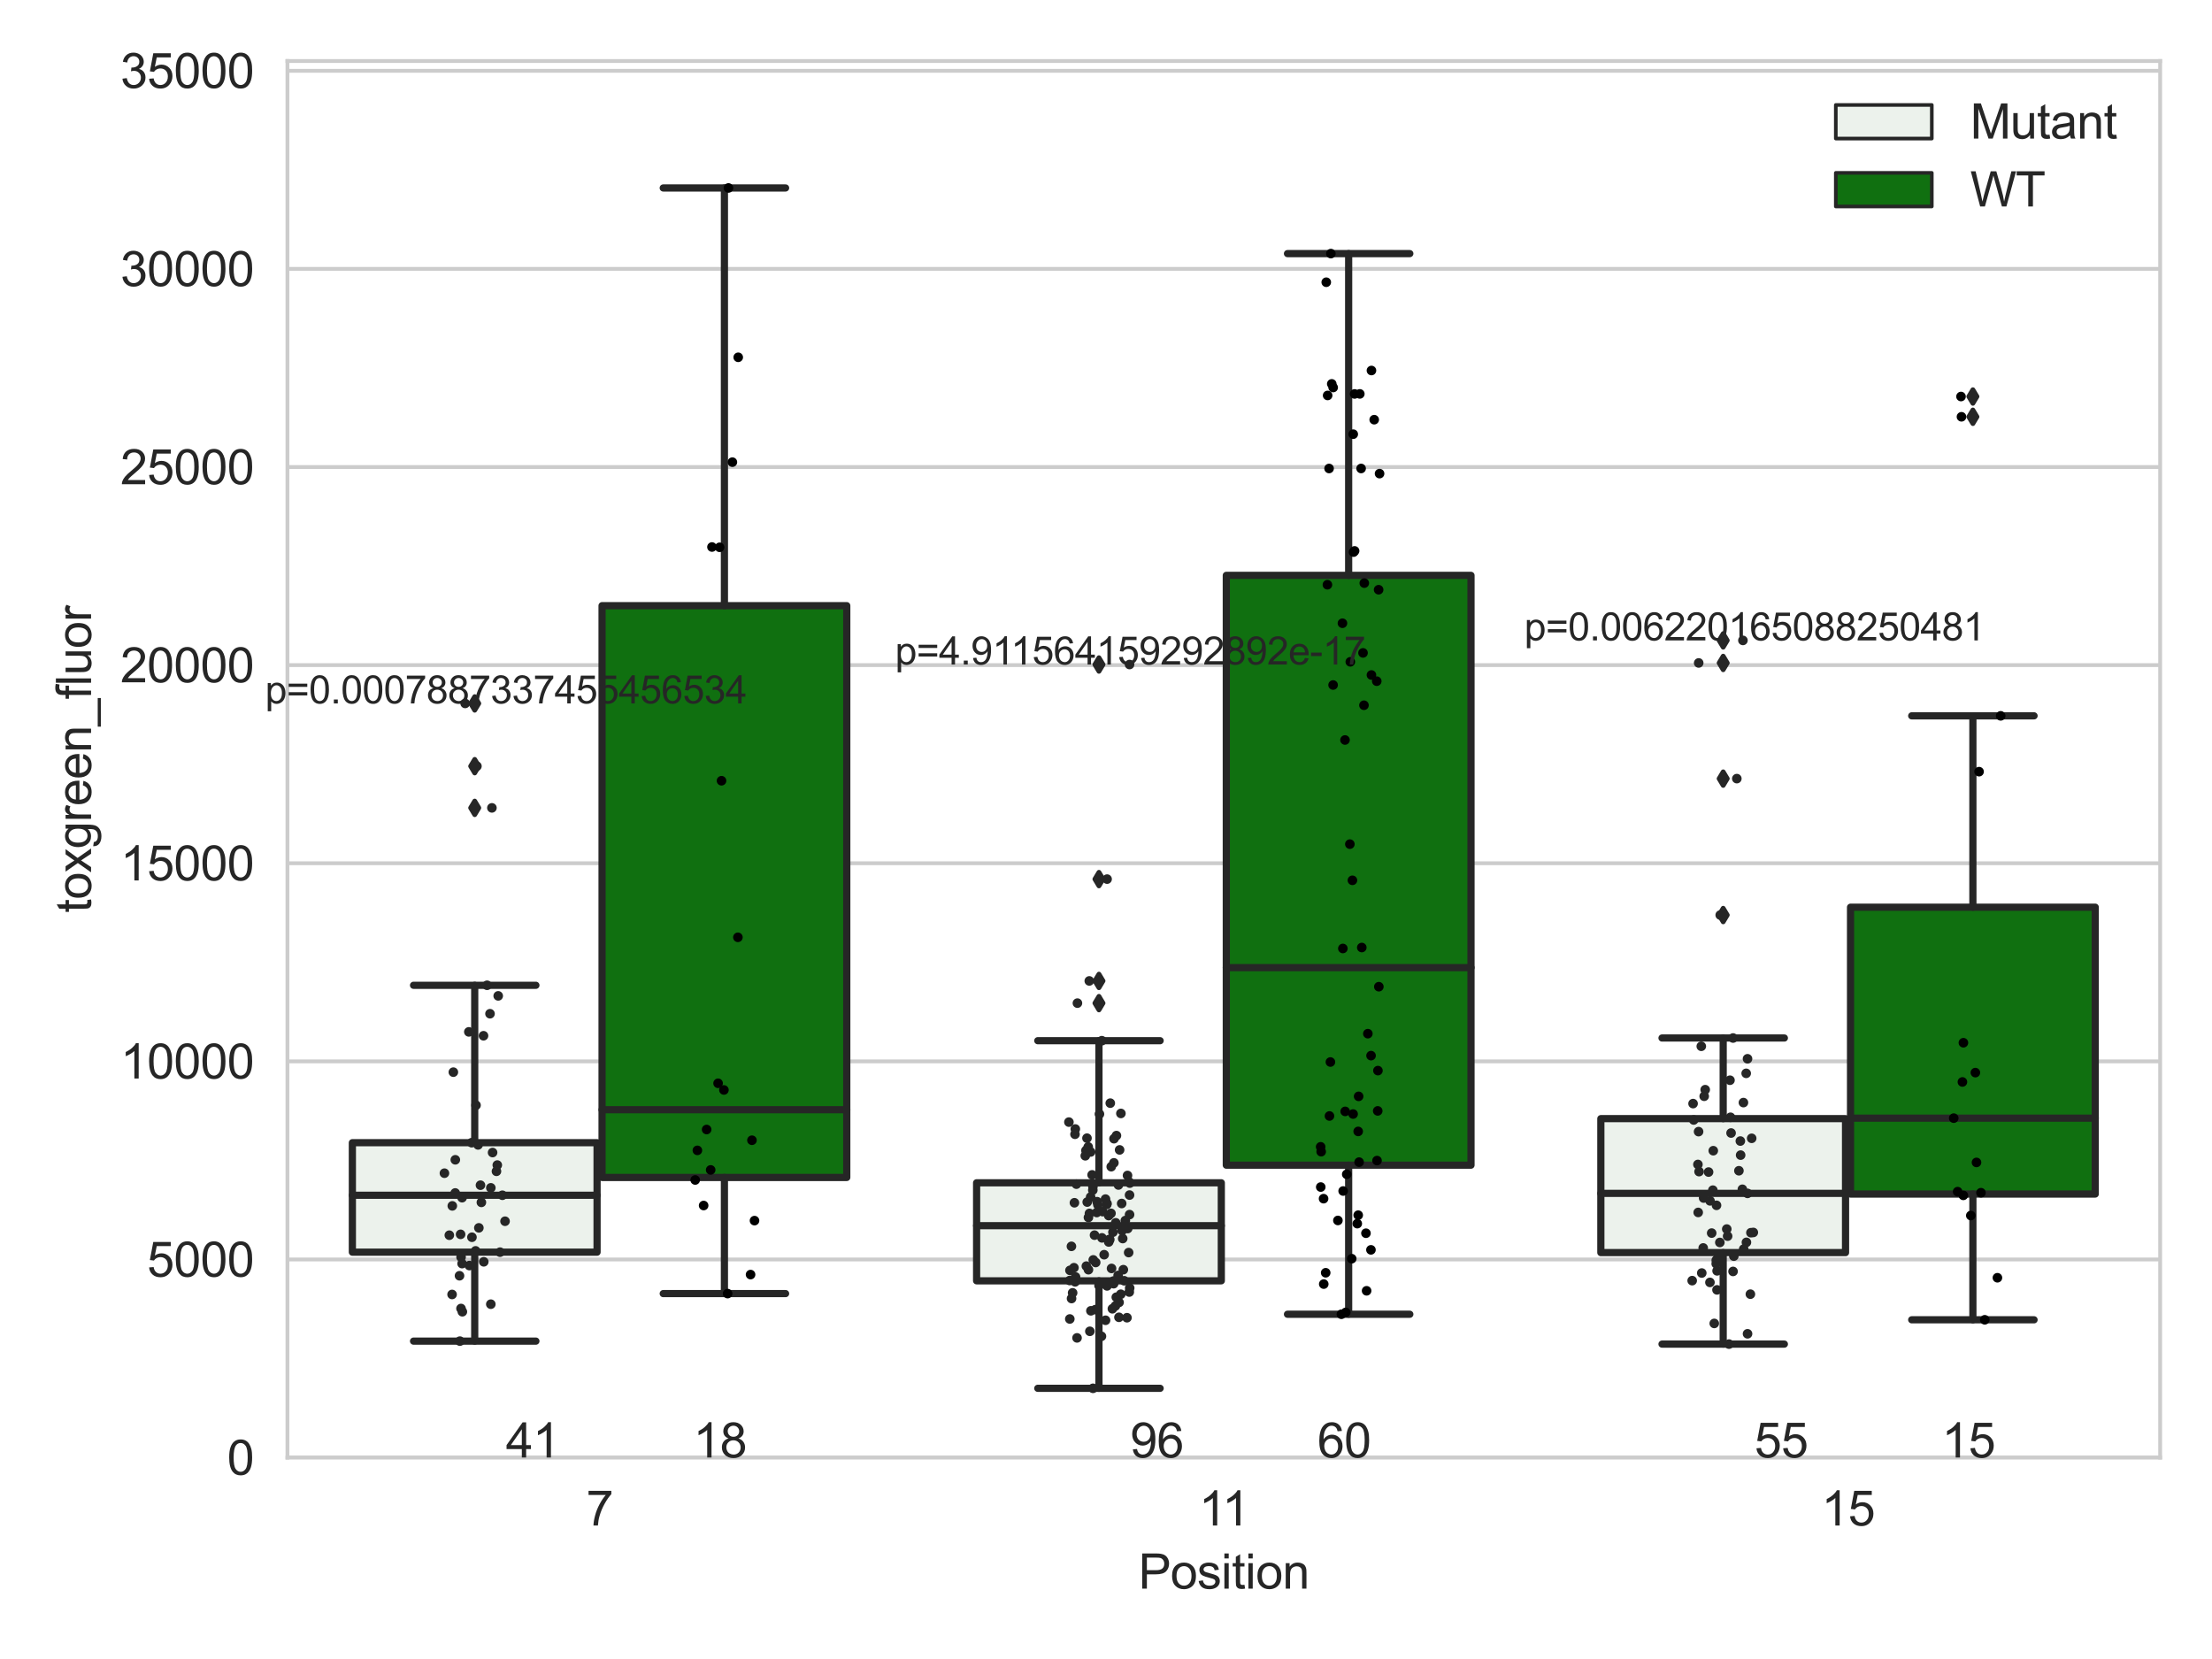 <?xml version="1.0" encoding="utf-8" standalone="no"?>
<!DOCTYPE svg PUBLIC "-//W3C//DTD SVG 1.1//EN"
  "http://www.w3.org/Graphics/SVG/1.1/DTD/svg11.dtd">
<svg xmlns:xlink="http://www.w3.org/1999/xlink" width="460.8pt" height="345.6pt" viewBox="0 0 460.8 345.6" xmlns="http://www.w3.org/2000/svg" version="1.1">
 <defs>
  <style type="text/css">*{stroke-linejoin: round; stroke-linecap: butt}</style>
 </defs>
 <g id="figure_1">
  <g id="patch_1">
   <path d="M 0 345.6 
L 460.8 345.6 
L 460.8 0 
L 0 0 
z
" style="fill: #ffffff"/>
  </g>
  <g id="axes_1">
   <g id="patch_2">
    <path d="M 59.881 303.64 
L 450 303.64 
L 450 12.707 
L 59.881 12.707 
z
" style="fill: #ffffff"/>
   </g>
   <g id="matplotlib.axis_1">
    <g id="xtick_1">
     <g id="text_1">
      <!-- 7 -->
      <g style="fill: #262626" transform="translate(122.121 317.798)scale(0.1 -0.1)">
       <defs>
        <path id="ArialMT-37" d="M 303 3981 
L 303 4522 
L 3269 4522 
L 3269 4084 
Q 2831 3619 2401 2847 
Q 1972 2075 1738 1259 
Q 1569 684 1522 0 
L 944 0 
Q 953 541 1156 1306 
Q 1359 2072 1739 2783 
Q 2119 3494 2547 3981 
L 303 3981 
z
" transform="scale(0.016)"/>
       </defs>
       <use xlink:href="#ArialMT-37"/>
      </g>
     </g>
    </g>
    <g id="xtick_2">
     <g id="text_2">
      <!-- 11 -->
      <g style="fill: #262626" transform="translate(249.748 317.798)scale(0.1 -0.1)">
       <defs>
        <path id="ArialMT-31" d="M 2384 0 
L 1822 0 
L 1822 3584 
Q 1619 3391 1289 3197 
Q 959 3003 697 2906 
L 697 3450 
Q 1169 3672 1522 3987 
Q 1875 4303 2022 4600 
L 2384 4600 
L 2384 0 
z
" transform="scale(0.016)"/>
       </defs>
       <use xlink:href="#ArialMT-31"/>
       <use xlink:href="#ArialMT-31" x="48.24"/>
      </g>
     </g>
    </g>
    <g id="xtick_3">
     <g id="text_3">
      <!-- 15 -->
      <g style="fill: #262626" transform="translate(379.419 317.798)scale(0.1 -0.1)">
       <defs>
        <path id="ArialMT-35" d="M 266 1200 
L 856 1250 
Q 922 819 1161 601 
Q 1400 384 1738 384 
Q 2144 384 2425 690 
Q 2706 997 2706 1503 
Q 2706 1984 2436 2262 
Q 2166 2541 1728 2541 
Q 1456 2541 1237 2417 
Q 1019 2294 894 2097 
L 366 2166 
L 809 4519 
L 3088 4519 
L 3088 3981 
L 1259 3981 
L 1013 2750 
Q 1425 3038 1878 3038 
Q 2478 3038 2890 2622 
Q 3303 2206 3303 1553 
Q 3303 931 2941 478 
Q 2500 -78 1738 -78 
Q 1113 -78 717 272 
Q 322 622 266 1200 
z
" transform="scale(0.016)"/>
       </defs>
       <use xlink:href="#ArialMT-31"/>
       <use xlink:href="#ArialMT-35" x="55.615"/>
      </g>
     </g>
    </g>
    <g id="text_4">
     <!-- Position -->
     <g style="fill: #262626" transform="translate(237.153 330.943)scale(0.1 -0.1)">
      <defs>
       <path id="ArialMT-50" d="M 494 0 
L 494 4581 
L 2222 4581 
Q 2678 4581 2919 4538 
Q 3256 4481 3484 4323 
Q 3713 4166 3852 3881 
Q 3991 3597 3991 3256 
Q 3991 2672 3619 2267 
Q 3247 1863 2275 1863 
L 1100 1863 
L 1100 0 
L 494 0 
z
M 1100 2403 
L 2284 2403 
Q 2872 2403 3119 2622 
Q 3366 2841 3366 3238 
Q 3366 3525 3220 3729 
Q 3075 3934 2838 4000 
Q 2684 4041 2272 4041 
L 1100 4041 
L 1100 2403 
z
" transform="scale(0.016)"/>
       <path id="ArialMT-6f" d="M 213 1659 
Q 213 2581 725 3025 
Q 1153 3394 1769 3394 
Q 2453 3394 2887 2945 
Q 3322 2497 3322 1706 
Q 3322 1066 3130 698 
Q 2938 331 2570 128 
Q 2203 -75 1769 -75 
Q 1072 -75 642 372 
Q 213 819 213 1659 
z
M 791 1659 
Q 791 1022 1069 705 
Q 1347 388 1769 388 
Q 2188 388 2466 706 
Q 2744 1025 2744 1678 
Q 2744 2294 2464 2611 
Q 2184 2928 1769 2928 
Q 1347 2928 1069 2612 
Q 791 2297 791 1659 
z
" transform="scale(0.016)"/>
       <path id="ArialMT-73" d="M 197 991 
L 753 1078 
Q 800 744 1014 566 
Q 1228 388 1613 388 
Q 2000 388 2187 545 
Q 2375 703 2375 916 
Q 2375 1106 2209 1216 
Q 2094 1291 1634 1406 
Q 1016 1563 777 1677 
Q 538 1791 414 1992 
Q 291 2194 291 2438 
Q 291 2659 392 2848 
Q 494 3038 669 3163 
Q 800 3259 1026 3326 
Q 1253 3394 1513 3394 
Q 1903 3394 2198 3281 
Q 2494 3169 2634 2976 
Q 2775 2784 2828 2463 
L 2278 2388 
Q 2241 2644 2061 2787 
Q 1881 2931 1553 2931 
Q 1166 2931 1000 2803 
Q 834 2675 834 2503 
Q 834 2394 903 2306 
Q 972 2216 1119 2156 
Q 1203 2125 1616 2013 
Q 2213 1853 2448 1751 
Q 2684 1650 2818 1456 
Q 2953 1263 2953 975 
Q 2953 694 2789 445 
Q 2625 197 2315 61 
Q 2006 -75 1616 -75 
Q 969 -75 630 194 
Q 291 463 197 991 
z
" transform="scale(0.016)"/>
       <path id="ArialMT-69" d="M 425 3934 
L 425 4581 
L 988 4581 
L 988 3934 
L 425 3934 
z
M 425 0 
L 425 3319 
L 988 3319 
L 988 0 
L 425 0 
z
" transform="scale(0.016)"/>
       <path id="ArialMT-74" d="M 1650 503 
L 1731 6 
Q 1494 -44 1306 -44 
Q 1000 -44 831 53 
Q 663 150 594 308 
Q 525 466 525 972 
L 525 2881 
L 113 2881 
L 113 3319 
L 525 3319 
L 525 4141 
L 1084 4478 
L 1084 3319 
L 1650 3319 
L 1650 2881 
L 1084 2881 
L 1084 941 
Q 1084 700 1114 631 
Q 1144 563 1211 522 
Q 1278 481 1403 481 
Q 1497 481 1650 503 
z
" transform="scale(0.016)"/>
       <path id="ArialMT-6e" d="M 422 0 
L 422 3319 
L 928 3319 
L 928 2847 
Q 1294 3394 1984 3394 
Q 2284 3394 2536 3286 
Q 2788 3178 2913 3003 
Q 3038 2828 3088 2588 
Q 3119 2431 3119 2041 
L 3119 0 
L 2556 0 
L 2556 2019 
Q 2556 2363 2490 2533 
Q 2425 2703 2258 2804 
Q 2091 2906 1866 2906 
Q 1506 2906 1245 2678 
Q 984 2450 984 1813 
L 984 0 
L 422 0 
z
" transform="scale(0.016)"/>
      </defs>
      <use xlink:href="#ArialMT-50"/>
      <use xlink:href="#ArialMT-6f" x="66.699"/>
      <use xlink:href="#ArialMT-73" x="122.314"/>
      <use xlink:href="#ArialMT-69" x="172.314"/>
      <use xlink:href="#ArialMT-74" x="194.531"/>
      <use xlink:href="#ArialMT-69" x="222.314"/>
      <use xlink:href="#ArialMT-6f" x="244.531"/>
      <use xlink:href="#ArialMT-6e" x="300.146"/>
     </g>
    </g>
   </g>
   <g id="matplotlib.axis_2">
    <g id="ytick_1">
     <g id="line2d_1">
      <path d="M 59.881 303.64 
L 450 303.64 
" clip-path="url(#p05b7c40a95)" style="fill: none; stroke: #cccccc; stroke-width: 0.8; stroke-linecap: round"/>
     </g>
     <g id="text_5">
      <!-- 0 -->
      <g style="fill: #262626" transform="translate(47.32 307.219)scale(0.1 -0.1)">
       <defs>
        <path id="ArialMT-30" d="M 266 2259 
Q 266 3072 433 3567 
Q 600 4063 929 4331 
Q 1259 4600 1759 4600 
Q 2128 4600 2406 4451 
Q 2684 4303 2865 4023 
Q 3047 3744 3150 3342 
Q 3253 2941 3253 2259 
Q 3253 1453 3087 958 
Q 2922 463 2592 192 
Q 2263 -78 1759 -78 
Q 1097 -78 719 397 
Q 266 969 266 2259 
z
M 844 2259 
Q 844 1131 1108 757 
Q 1372 384 1759 384 
Q 2147 384 2411 759 
Q 2675 1134 2675 2259 
Q 2675 3391 2411 3762 
Q 2147 4134 1753 4134 
Q 1366 4134 1134 3806 
Q 844 3388 844 2259 
z
" transform="scale(0.016)"/>
       </defs>
       <use xlink:href="#ArialMT-30"/>
      </g>
     </g>
    </g>
    <g id="ytick_2">
     <g id="line2d_2">
      <path d="M 59.881 262.37 
L 450 262.37 
" clip-path="url(#p05b7c40a95)" style="fill: none; stroke: #cccccc; stroke-width: 0.8; stroke-linecap: round"/>
     </g>
     <g id="text_6">
      <!-- 5000 -->
      <g style="fill: #262626" transform="translate(30.637 265.949)scale(0.1 -0.1)">
       <use xlink:href="#ArialMT-35"/>
       <use xlink:href="#ArialMT-30" x="55.615"/>
       <use xlink:href="#ArialMT-30" x="111.23"/>
       <use xlink:href="#ArialMT-30" x="166.846"/>
      </g>
     </g>
    </g>
    <g id="ytick_3">
     <g id="line2d_3">
      <path d="M 59.881 221.099 
L 450 221.099 
" clip-path="url(#p05b7c40a95)" style="fill: none; stroke: #cccccc; stroke-width: 0.8; stroke-linecap: round"/>
     </g>
     <g id="text_7">
      <!-- 10000 -->
      <g style="fill: #262626" transform="translate(25.077 224.678)scale(0.1 -0.1)">
       <use xlink:href="#ArialMT-31"/>
       <use xlink:href="#ArialMT-30" x="55.615"/>
       <use xlink:href="#ArialMT-30" x="111.23"/>
       <use xlink:href="#ArialMT-30" x="166.846"/>
       <use xlink:href="#ArialMT-30" x="222.461"/>
      </g>
     </g>
    </g>
    <g id="ytick_4">
     <g id="line2d_4">
      <path d="M 59.881 179.829 
L 450 179.829 
" clip-path="url(#p05b7c40a95)" style="fill: none; stroke: #cccccc; stroke-width: 0.8; stroke-linecap: round"/>
     </g>
     <g id="text_8">
      <!-- 15000 -->
      <g style="fill: #262626" transform="translate(25.077 183.408)scale(0.1 -0.1)">
       <use xlink:href="#ArialMT-31"/>
       <use xlink:href="#ArialMT-35" x="55.615"/>
       <use xlink:href="#ArialMT-30" x="111.23"/>
       <use xlink:href="#ArialMT-30" x="166.846"/>
       <use xlink:href="#ArialMT-30" x="222.461"/>
      </g>
     </g>
    </g>
    <g id="ytick_5">
     <g id="line2d_5">
      <path d="M 59.881 138.558 
L 450 138.558 
" clip-path="url(#p05b7c40a95)" style="fill: none; stroke: #cccccc; stroke-width: 0.8; stroke-linecap: round"/>
     </g>
     <g id="text_9">
      <!-- 20000 -->
      <g style="fill: #262626" transform="translate(25.077 142.137)scale(0.1 -0.1)">
       <defs>
        <path id="ArialMT-32" d="M 3222 541 
L 3222 0 
L 194 0 
Q 188 203 259 391 
Q 375 700 629 1000 
Q 884 1300 1366 1694 
Q 2113 2306 2375 2664 
Q 2638 3022 2638 3341 
Q 2638 3675 2398 3904 
Q 2159 4134 1775 4134 
Q 1369 4134 1125 3890 
Q 881 3647 878 3216 
L 300 3275 
Q 359 3922 746 4261 
Q 1134 4600 1788 4600 
Q 2447 4600 2831 4234 
Q 3216 3869 3216 3328 
Q 3216 3053 3103 2787 
Q 2991 2522 2730 2228 
Q 2469 1934 1863 1422 
Q 1356 997 1212 845 
Q 1069 694 975 541 
L 3222 541 
z
" transform="scale(0.016)"/>
       </defs>
       <use xlink:href="#ArialMT-32"/>
       <use xlink:href="#ArialMT-30" x="55.615"/>
       <use xlink:href="#ArialMT-30" x="111.23"/>
       <use xlink:href="#ArialMT-30" x="166.846"/>
       <use xlink:href="#ArialMT-30" x="222.461"/>
      </g>
     </g>
    </g>
    <g id="ytick_6">
     <g id="line2d_6">
      <path d="M 59.881 97.288 
L 450 97.288 
" clip-path="url(#p05b7c40a95)" style="fill: none; stroke: #cccccc; stroke-width: 0.8; stroke-linecap: round"/>
     </g>
     <g id="text_10">
      <!-- 25000 -->
      <g style="fill: #262626" transform="translate(25.077 100.867)scale(0.1 -0.1)">
       <use xlink:href="#ArialMT-32"/>
       <use xlink:href="#ArialMT-35" x="55.615"/>
       <use xlink:href="#ArialMT-30" x="111.23"/>
       <use xlink:href="#ArialMT-30" x="166.846"/>
       <use xlink:href="#ArialMT-30" x="222.461"/>
      </g>
     </g>
    </g>
    <g id="ytick_7">
     <g id="line2d_7">
      <path d="M 59.881 56.018 
L 450 56.018 
" clip-path="url(#p05b7c40a95)" style="fill: none; stroke: #cccccc; stroke-width: 0.8; stroke-linecap: round"/>
     </g>
     <g id="text_11">
      <!-- 30000 -->
      <g style="fill: #262626" transform="translate(25.077 59.597)scale(0.1 -0.1)">
       <defs>
        <path id="ArialMT-33" d="M 269 1209 
L 831 1284 
Q 928 806 1161 595 
Q 1394 384 1728 384 
Q 2125 384 2398 659 
Q 2672 934 2672 1341 
Q 2672 1728 2419 1979 
Q 2166 2231 1775 2231 
Q 1616 2231 1378 2169 
L 1441 2663 
Q 1497 2656 1531 2656 
Q 1891 2656 2178 2843 
Q 2466 3031 2466 3422 
Q 2466 3731 2256 3934 
Q 2047 4138 1716 4138 
Q 1388 4138 1169 3931 
Q 950 3725 888 3313 
L 325 3413 
Q 428 3978 793 4289 
Q 1159 4600 1703 4600 
Q 2078 4600 2393 4439 
Q 2709 4278 2876 4000 
Q 3044 3722 3044 3409 
Q 3044 3113 2884 2869 
Q 2725 2625 2413 2481 
Q 2819 2388 3044 2092 
Q 3269 1797 3269 1353 
Q 3269 753 2831 336 
Q 2394 -81 1725 -81 
Q 1122 -81 723 278 
Q 325 638 269 1209 
z
" transform="scale(0.016)"/>
       </defs>
       <use xlink:href="#ArialMT-33"/>
       <use xlink:href="#ArialMT-30" x="55.615"/>
       <use xlink:href="#ArialMT-30" x="111.23"/>
       <use xlink:href="#ArialMT-30" x="166.846"/>
       <use xlink:href="#ArialMT-30" x="222.461"/>
      </g>
     </g>
    </g>
    <g id="ytick_8">
     <g id="line2d_8">
      <path d="M 59.881 14.747 
L 450 14.747 
" clip-path="url(#p05b7c40a95)" style="fill: none; stroke: #cccccc; stroke-width: 0.8; stroke-linecap: round"/>
     </g>
     <g id="text_12">
      <!-- 35000 -->
      <g style="fill: #262626" transform="translate(25.077 18.326)scale(0.1 -0.1)">
       <use xlink:href="#ArialMT-33"/>
       <use xlink:href="#ArialMT-35" x="55.615"/>
       <use xlink:href="#ArialMT-30" x="111.23"/>
       <use xlink:href="#ArialMT-30" x="166.846"/>
       <use xlink:href="#ArialMT-30" x="222.461"/>
      </g>
     </g>
    </g>
    <g id="text_13">
     <!-- toxgreen_fluor -->
     <g style="fill: #262626" transform="translate(18.972 190.136)rotate(-90)scale(0.1 -0.1)">
      <defs>
       <path id="ArialMT-78" d="M 47 0 
L 1259 1725 
L 138 3319 
L 841 3319 
L 1350 2541 
Q 1494 2319 1581 2169 
Q 1719 2375 1834 2534 
L 2394 3319 
L 3066 3319 
L 1919 1756 
L 3153 0 
L 2463 0 
L 1781 1031 
L 1600 1309 
L 728 0 
L 47 0 
z
" transform="scale(0.016)"/>
       <path id="ArialMT-67" d="M 319 -275 
L 866 -356 
Q 900 -609 1056 -725 
Q 1266 -881 1628 -881 
Q 2019 -881 2231 -725 
Q 2444 -569 2519 -288 
Q 2563 -116 2559 434 
Q 2191 0 1641 0 
Q 956 0 581 494 
Q 206 988 206 1678 
Q 206 2153 378 2554 
Q 550 2956 876 3175 
Q 1203 3394 1644 3394 
Q 2231 3394 2613 2919 
L 2613 3319 
L 3131 3319 
L 3131 450 
Q 3131 -325 2973 -648 
Q 2816 -972 2473 -1159 
Q 2131 -1347 1631 -1347 
Q 1038 -1347 672 -1080 
Q 306 -813 319 -275 
z
M 784 1719 
Q 784 1066 1043 766 
Q 1303 466 1694 466 
Q 2081 466 2343 764 
Q 2606 1063 2606 1700 
Q 2606 2309 2336 2618 
Q 2066 2928 1684 2928 
Q 1309 2928 1046 2623 
Q 784 2319 784 1719 
z
" transform="scale(0.016)"/>
       <path id="ArialMT-72" d="M 416 0 
L 416 3319 
L 922 3319 
L 922 2816 
Q 1116 3169 1280 3281 
Q 1444 3394 1641 3394 
Q 1925 3394 2219 3213 
L 2025 2691 
Q 1819 2813 1613 2813 
Q 1428 2813 1281 2702 
Q 1134 2591 1072 2394 
Q 978 2094 978 1738 
L 978 0 
L 416 0 
z
" transform="scale(0.016)"/>
       <path id="ArialMT-65" d="M 2694 1069 
L 3275 997 
Q 3138 488 2766 206 
Q 2394 -75 1816 -75 
Q 1088 -75 661 373 
Q 234 822 234 1631 
Q 234 2469 665 2931 
Q 1097 3394 1784 3394 
Q 2450 3394 2872 2941 
Q 3294 2488 3294 1666 
Q 3294 1616 3291 1516 
L 816 1516 
Q 847 969 1125 678 
Q 1403 388 1819 388 
Q 2128 388 2347 550 
Q 2566 713 2694 1069 
z
M 847 1978 
L 2700 1978 
Q 2663 2397 2488 2606 
Q 2219 2931 1791 2931 
Q 1403 2931 1139 2672 
Q 875 2413 847 1978 
z
" transform="scale(0.016)"/>
       <path id="ArialMT-5f" d="M -97 -1272 
L -97 -866 
L 3631 -866 
L 3631 -1272 
L -97 -1272 
z
" transform="scale(0.016)"/>
       <path id="ArialMT-66" d="M 556 0 
L 556 2881 
L 59 2881 
L 59 3319 
L 556 3319 
L 556 3672 
Q 556 4006 616 4169 
Q 697 4388 901 4523 
Q 1106 4659 1475 4659 
Q 1713 4659 2000 4603 
L 1916 4113 
Q 1741 4144 1584 4144 
Q 1328 4144 1222 4034 
Q 1116 3925 1116 3625 
L 1116 3319 
L 1763 3319 
L 1763 2881 
L 1116 2881 
L 1116 0 
L 556 0 
z
" transform="scale(0.016)"/>
       <path id="ArialMT-6c" d="M 409 0 
L 409 4581 
L 972 4581 
L 972 0 
L 409 0 
z
" transform="scale(0.016)"/>
       <path id="ArialMT-75" d="M 2597 0 
L 2597 488 
Q 2209 -75 1544 -75 
Q 1250 -75 995 37 
Q 741 150 617 320 
Q 494 491 444 738 
Q 409 903 409 1263 
L 409 3319 
L 972 3319 
L 972 1478 
Q 972 1038 1006 884 
Q 1059 663 1231 536 
Q 1403 409 1656 409 
Q 1909 409 2131 539 
Q 2353 669 2445 892 
Q 2538 1116 2538 1541 
L 2538 3319 
L 3100 3319 
L 3100 0 
L 2597 0 
z
" transform="scale(0.016)"/>
      </defs>
      <use xlink:href="#ArialMT-74"/>
      <use xlink:href="#ArialMT-6f" x="27.783"/>
      <use xlink:href="#ArialMT-78" x="83.398"/>
      <use xlink:href="#ArialMT-67" x="133.398"/>
      <use xlink:href="#ArialMT-72" x="189.014"/>
      <use xlink:href="#ArialMT-65" x="222.314"/>
      <use xlink:href="#ArialMT-65" x="277.93"/>
      <use xlink:href="#ArialMT-6e" x="333.545"/>
      <use xlink:href="#ArialMT-5f" x="389.16"/>
      <use xlink:href="#ArialMT-66" x="444.775"/>
      <use xlink:href="#ArialMT-6c" x="472.559"/>
      <use xlink:href="#ArialMT-75" x="494.775"/>
      <use xlink:href="#ArialMT-6f" x="550.391"/>
      <use xlink:href="#ArialMT-72" x="606.006"/>
     </g>
    </g>
   </g>
   <g id="patch_3">
    <path d="M 73.405 260.849 
L 124.381 260.849 
L 124.381 238.044 
L 73.405 238.044 
L 73.405 260.849 
z
" clip-path="url(#p05b7c40a95)" style="fill: #ecf2ec; stroke: #262626; stroke-width: 1.5; stroke-linejoin: miter"/>
   </g>
   <g id="patch_4">
    <path d="M 125.421 245.287 
L 176.397 245.287 
L 176.397 126.17 
L 125.421 126.17 
L 125.421 245.287 
z
" clip-path="url(#p05b7c40a95)" style="fill: #107010; stroke: #262626; stroke-width: 1.5; stroke-linejoin: miter"/>
   </g>
   <g id="patch_5">
    <path d="M 203.445 266.816 
L 254.42 266.816 
L 254.42 246.397 
L 203.445 246.397 
L 203.445 266.816 
z
" clip-path="url(#p05b7c40a95)" style="fill: #ecf2ec; stroke: #262626; stroke-width: 1.5; stroke-linejoin: miter"/>
   </g>
   <g id="patch_6">
    <path d="M 255.461 242.726 
L 306.436 242.726 
L 306.436 119.859 
L 255.461 119.859 
L 255.461 242.726 
z
" clip-path="url(#p05b7c40a95)" style="fill: #107010; stroke: #262626; stroke-width: 1.5; stroke-linejoin: miter"/>
   </g>
   <g id="patch_7">
    <path d="M 333.485 260.941 
L 384.46 260.941 
L 384.46 233.033 
L 333.485 233.033 
L 333.485 260.941 
z
" clip-path="url(#p05b7c40a95)" style="fill: #ecf2ec; stroke: #262626; stroke-width: 1.5; stroke-linejoin: miter"/>
   </g>
   <g id="patch_8">
    <path d="M 385.5 248.74 
L 436.476 248.74 
L 436.476 188.987 
L 385.5 188.987 
L 385.5 248.74 
z
" clip-path="url(#p05b7c40a95)" style="fill: #107010; stroke: #262626; stroke-width: 1.5; stroke-linejoin: miter"/>
   </g>
   <g id="patch_9">
    <path d="M 124.901 303.64 
L 124.901 303.64 
L 124.901 303.64 
L 124.901 303.64 
z
" clip-path="url(#p05b7c40a95)" style="fill: #ecf2ec; stroke: #262626; stroke-width: 0.75; stroke-linejoin: miter"/>
   </g>
   <g id="patch_10">
    <path d="M 124.901 303.64 
L 124.901 303.64 
L 124.901 303.64 
L 124.901 303.64 
z
" clip-path="url(#p05b7c40a95)" style="fill: #107010; stroke: #262626; stroke-width: 0.75; stroke-linejoin: miter"/>
   </g>
   <g id="PathCollection_1"/>
   <g id="PathCollection_2"/>
   <g id="line2d_9">
    <path d="M 98.893 260.849 
L 98.893 279.38 
" clip-path="url(#p05b7c40a95)" style="fill: none; stroke: #262626; stroke-width: 1.5; stroke-linecap: round"/>
   </g>
   <g id="line2d_10">
    <path d="M 98.893 238.044 
L 98.893 205.253 
" clip-path="url(#p05b7c40a95)" style="fill: none; stroke: #262626; stroke-width: 1.5; stroke-linecap: round"/>
   </g>
   <g id="line2d_11">
    <path d="M 86.149 279.38 
L 111.637 279.38 
" clip-path="url(#p05b7c40a95)" style="fill: none; stroke: #262626; stroke-width: 1.5; stroke-linecap: round"/>
   </g>
   <g id="line2d_12">
    <path d="M 86.149 205.253 
L 111.637 205.253 
" clip-path="url(#p05b7c40a95)" style="fill: none; stroke: #262626; stroke-width: 1.5; stroke-linecap: round"/>
   </g>
   <g id="line2d_13">
    <defs>
     <path id="m68dccb3d1e" d="M -0 1.414 
L 0.849 0 
L 0 -1.414 
L -0.849 -0 
z
" style="stroke: #262626; stroke-linejoin: miter"/>
    </defs>
    <g clip-path="url(#p05b7c40a95)">
     <use xlink:href="#m68dccb3d1e" x="98.893" y="168.294" style="fill: #262626; stroke: #262626; stroke-linejoin: miter"/>
     <use xlink:href="#m68dccb3d1e" x="98.893" y="146.537" style="fill: #262626; stroke: #262626; stroke-linejoin: miter"/>
     <use xlink:href="#m68dccb3d1e" x="98.893" y="159.608" style="fill: #262626; stroke: #262626; stroke-linejoin: miter"/>
    </g>
   </g>
   <g id="line2d_14">
    <path d="M 150.909 245.287 
L 150.909 269.481 
" clip-path="url(#p05b7c40a95)" style="fill: none; stroke: #262626; stroke-width: 1.5; stroke-linecap: round"/>
   </g>
   <g id="line2d_15">
    <path d="M 150.909 126.17 
L 150.909 39.155 
" clip-path="url(#p05b7c40a95)" style="fill: none; stroke: #262626; stroke-width: 1.5; stroke-linecap: round"/>
   </g>
   <g id="line2d_16">
    <path d="M 138.165 269.481 
L 163.653 269.481 
" clip-path="url(#p05b7c40a95)" style="fill: none; stroke: #262626; stroke-width: 1.5; stroke-linecap: round"/>
   </g>
   <g id="line2d_17">
    <path d="M 138.165 39.155 
L 163.653 39.155 
" clip-path="url(#p05b7c40a95)" style="fill: none; stroke: #262626; stroke-width: 1.5; stroke-linecap: round"/>
   </g>
   <g id="line2d_18"/>
   <g id="line2d_19">
    <path d="M 228.933 266.816 
L 228.933 289.21 
" clip-path="url(#p05b7c40a95)" style="fill: none; stroke: #262626; stroke-width: 1.5; stroke-linecap: round"/>
   </g>
   <g id="line2d_20">
    <path d="M 228.933 246.397 
L 228.933 216.797 
" clip-path="url(#p05b7c40a95)" style="fill: none; stroke: #262626; stroke-width: 1.5; stroke-linecap: round"/>
   </g>
   <g id="line2d_21">
    <path d="M 216.189 289.21 
L 241.677 289.21 
" clip-path="url(#p05b7c40a95)" style="fill: none; stroke: #262626; stroke-width: 1.5; stroke-linecap: round"/>
   </g>
   <g id="line2d_22">
    <path d="M 216.189 216.797 
L 241.677 216.797 
" clip-path="url(#p05b7c40a95)" style="fill: none; stroke: #262626; stroke-width: 1.5; stroke-linecap: round"/>
   </g>
   <g id="line2d_23">
    <g clip-path="url(#p05b7c40a95)">
     <use xlink:href="#m68dccb3d1e" x="228.933" y="138.431" style="fill: #262626; stroke: #262626; stroke-linejoin: miter"/>
     <use xlink:href="#m68dccb3d1e" x="228.933" y="204.344" style="fill: #262626; stroke: #262626; stroke-linejoin: miter"/>
     <use xlink:href="#m68dccb3d1e" x="228.933" y="208.971" style="fill: #262626; stroke: #262626; stroke-linejoin: miter"/>
     <use xlink:href="#m68dccb3d1e" x="228.933" y="183.135" style="fill: #262626; stroke: #262626; stroke-linejoin: miter"/>
    </g>
   </g>
   <g id="line2d_24">
    <path d="M 280.949 242.726 
L 280.949 273.783 
" clip-path="url(#p05b7c40a95)" style="fill: none; stroke: #262626; stroke-width: 1.5; stroke-linecap: round"/>
   </g>
   <g id="line2d_25">
    <path d="M 280.949 119.859 
L 280.949 52.832 
" clip-path="url(#p05b7c40a95)" style="fill: none; stroke: #262626; stroke-width: 1.5; stroke-linecap: round"/>
   </g>
   <g id="line2d_26">
    <path d="M 268.205 273.783 
L 293.692 273.783 
" clip-path="url(#p05b7c40a95)" style="fill: none; stroke: #262626; stroke-width: 1.5; stroke-linecap: round"/>
   </g>
   <g id="line2d_27">
    <path d="M 268.205 52.832 
L 293.692 52.832 
" clip-path="url(#p05b7c40a95)" style="fill: none; stroke: #262626; stroke-width: 1.5; stroke-linecap: round"/>
   </g>
   <g id="line2d_28"/>
   <g id="line2d_29">
    <path d="M 358.972 260.941 
L 358.972 280 
" clip-path="url(#p05b7c40a95)" style="fill: none; stroke: #262626; stroke-width: 1.5; stroke-linecap: round"/>
   </g>
   <g id="line2d_30">
    <path d="M 358.972 233.033 
L 358.972 216.237 
" clip-path="url(#p05b7c40a95)" style="fill: none; stroke: #262626; stroke-width: 1.5; stroke-linecap: round"/>
   </g>
   <g id="line2d_31">
    <path d="M 346.228 280 
L 371.716 280 
" clip-path="url(#p05b7c40a95)" style="fill: none; stroke: #262626; stroke-width: 1.5; stroke-linecap: round"/>
   </g>
   <g id="line2d_32">
    <path d="M 346.228 216.237 
L 371.716 216.237 
" clip-path="url(#p05b7c40a95)" style="fill: none; stroke: #262626; stroke-width: 1.5; stroke-linecap: round"/>
   </g>
   <g id="line2d_33">
    <g clip-path="url(#p05b7c40a95)">
     <use xlink:href="#m68dccb3d1e" x="358.972" y="162.201" style="fill: #262626; stroke: #262626; stroke-linejoin: miter"/>
     <use xlink:href="#m68dccb3d1e" x="358.972" y="138.103" style="fill: #262626; stroke: #262626; stroke-linejoin: miter"/>
     <use xlink:href="#m68dccb3d1e" x="358.972" y="190.619" style="fill: #262626; stroke: #262626; stroke-linejoin: miter"/>
     <use xlink:href="#m68dccb3d1e" x="358.972" y="133.407" style="fill: #262626; stroke: #262626; stroke-linejoin: miter"/>
    </g>
   </g>
   <g id="line2d_34">
    <path d="M 410.988 248.74 
L 410.988 274.937 
" clip-path="url(#p05b7c40a95)" style="fill: none; stroke: #262626; stroke-width: 1.5; stroke-linecap: round"/>
   </g>
   <g id="line2d_35">
    <path d="M 410.988 188.987 
L 410.988 149.122 
" clip-path="url(#p05b7c40a95)" style="fill: none; stroke: #262626; stroke-width: 1.5; stroke-linecap: round"/>
   </g>
   <g id="line2d_36">
    <path d="M 398.244 274.937 
L 423.732 274.937 
" clip-path="url(#p05b7c40a95)" style="fill: none; stroke: #262626; stroke-width: 1.5; stroke-linecap: round"/>
   </g>
   <g id="line2d_37">
    <path d="M 398.244 149.122 
L 423.732 149.122 
" clip-path="url(#p05b7c40a95)" style="fill: none; stroke: #262626; stroke-width: 1.5; stroke-linecap: round"/>
   </g>
   <g id="line2d_38">
    <g clip-path="url(#p05b7c40a95)">
     <use xlink:href="#m68dccb3d1e" x="410.988" y="82.603" style="fill: #262626; stroke: #262626; stroke-linejoin: miter"/>
     <use xlink:href="#m68dccb3d1e" x="410.988" y="86.823" style="fill: #262626; stroke: #262626; stroke-linejoin: miter"/>
    </g>
   </g>
   <g id="line2d_39">
    <path d="M 73.405 248.993 
L 124.381 248.993 
" clip-path="url(#p05b7c40a95)" style="fill: none; stroke: #262626; stroke-width: 1.5; stroke-linecap: round"/>
   </g>
   <g id="line2d_40">
    <path d="M 125.421 231.179 
L 176.397 231.179 
" clip-path="url(#p05b7c40a95)" style="fill: none; stroke: #262626; stroke-width: 1.5; stroke-linecap: round"/>
   </g>
   <g id="line2d_41">
    <path d="M 203.445 255.329 
L 254.42 255.329 
" clip-path="url(#p05b7c40a95)" style="fill: none; stroke: #262626; stroke-width: 1.5; stroke-linecap: round"/>
   </g>
   <g id="line2d_42">
    <path d="M 255.461 201.567 
L 306.436 201.567 
" clip-path="url(#p05b7c40a95)" style="fill: none; stroke: #262626; stroke-width: 1.5; stroke-linecap: round"/>
   </g>
   <g id="line2d_43">
    <path d="M 333.485 248.603 
L 384.46 248.603 
" clip-path="url(#p05b7c40a95)" style="fill: none; stroke: #262626; stroke-width: 1.5; stroke-linecap: round"/>
   </g>
   <g id="line2d_44">
    <path d="M 385.5 232.93 
L 436.476 232.93 
" clip-path="url(#p05b7c40a95)" style="fill: none; stroke: #262626; stroke-width: 1.5; stroke-linecap: round"/>
   </g>
   <g id="patch_11">
    <path d="M 59.881 303.64 
L 59.881 12.707 
" style="fill: none; stroke: #cccccc; stroke-width: 0.8; stroke-linejoin: miter; stroke-linecap: square"/>
   </g>
   <g id="patch_12">
    <path d="M 450 303.64 
L 450 12.707 
" style="fill: none; stroke: #cccccc; stroke-width: 0.8; stroke-linejoin: miter; stroke-linecap: square"/>
   </g>
   <g id="patch_13">
    <path d="M 59.881 303.64 
L 450 303.64 
" style="fill: none; stroke: #cccccc; stroke-width: 0.8; stroke-linejoin: miter; stroke-linecap: square"/>
   </g>
   <g id="patch_14">
    <path d="M 59.881 12.707 
L 450 12.707 
" style="fill: none; stroke: #cccccc; stroke-width: 0.8; stroke-linejoin: miter; stroke-linecap: square"/>
   </g>
   <g id="PathCollection_3">
    <defs>
     <path id="C0_0_6fd550a3e5" d="M 0 1 
C 0.265 1 0.52 0.895 0.707 0.707 
C 0.895 0.52 1 0.265 1 -0 
C 1 -0.265 0.895 -0.52 0.707 -0.707 
C 0.52 -0.895 0.265 -1 0 -1 
C -0.265 -1 -0.52 -0.895 -0.707 -0.707 
C -0.895 -0.52 -1 -0.265 -1 0 
C -1 0.265 -0.895 0.52 -0.707 0.707 
C -0.52 0.895 -0.265 1 0 1 
z
"/>
    </defs>
    <g clip-path="url(#p05b7c40a95)">
     <use xlink:href="#C0_0_6fd550a3e5" x="96.32" y="273.259" style="fill: #262626"/>
    </g>
    <g clip-path="url(#p05b7c40a95)">
     <use xlink:href="#C0_0_6fd550a3e5" x="99.078" y="260.578" style="fill: #262626"/>
    </g>
    <g clip-path="url(#p05b7c40a95)">
     <use xlink:href="#C0_0_6fd550a3e5" x="105.209" y="254.407" style="fill: #262626"/>
    </g>
    <g clip-path="url(#p05b7c40a95)">
     <use xlink:href="#C0_0_6fd550a3e5" x="103.787" y="207.459" style="fill: #262626"/>
    </g>
    <g clip-path="url(#p05b7c40a95)">
     <use xlink:href="#C0_0_6fd550a3e5" x="102.25" y="247.448" style="fill: #262626"/>
    </g>
    <g clip-path="url(#p05b7c40a95)">
     <use xlink:href="#C0_0_6fd550a3e5" x="92.584" y="244.398" style="fill: #262626"/>
    </g>
    <g clip-path="url(#p05b7c40a95)">
     <use xlink:href="#C0_0_6fd550a3e5" x="97.667" y="214.958" style="fill: #262626"/>
    </g>
    <g clip-path="url(#p05b7c40a95)">
     <use xlink:href="#C0_0_6fd550a3e5" x="102.474" y="168.294" style="fill: #262626"/>
    </g>
    <g clip-path="url(#p05b7c40a95)">
     <use xlink:href="#C0_0_6fd550a3e5" x="96.264" y="263.233" style="fill: #262626"/>
    </g>
    <g clip-path="url(#p05b7c40a95)">
     <use xlink:href="#C0_0_6fd550a3e5" x="94.832" y="248.517" style="fill: #262626"/>
    </g>
    <g clip-path="url(#p05b7c40a95)">
     <use xlink:href="#C0_0_6fd550a3e5" x="95.947" y="257.135" style="fill: #262626"/>
    </g>
    <g clip-path="url(#p05b7c40a95)">
     <use xlink:href="#C0_0_6fd550a3e5" x="100.092" y="246.898" style="fill: #262626"/>
    </g>
    <g clip-path="url(#p05b7c40a95)">
     <use xlink:href="#C0_0_6fd550a3e5" x="104.657" y="248.993" style="fill: #262626"/>
    </g>
    <g clip-path="url(#p05b7c40a95)">
     <use xlink:href="#C0_0_6fd550a3e5" x="94.851" y="241.606" style="fill: #262626"/>
    </g>
    <g clip-path="url(#p05b7c40a95)">
     <use xlink:href="#C0_0_6fd550a3e5" x="104.17" y="260.849" style="fill: #262626"/>
    </g>
    <g clip-path="url(#p05b7c40a95)">
     <use xlink:href="#C0_0_6fd550a3e5" x="96.906" y="146.537" style="fill: #262626"/>
    </g>
    <g clip-path="url(#p05b7c40a95)">
     <use xlink:href="#C0_0_6fd550a3e5" x="98.258" y="238.044" style="fill: #262626"/>
    </g>
    <g clip-path="url(#p05b7c40a95)">
     <use xlink:href="#C0_0_6fd550a3e5" x="102.615" y="240.097" style="fill: #262626"/>
    </g>
    <g clip-path="url(#p05b7c40a95)">
     <use xlink:href="#C0_0_6fd550a3e5" x="95.725" y="265.763" style="fill: #262626"/>
    </g>
    <g clip-path="url(#p05b7c40a95)">
     <use xlink:href="#C0_0_6fd550a3e5" x="99.35" y="159.608" style="fill: #262626"/>
    </g>
    <g clip-path="url(#p05b7c40a95)">
     <use xlink:href="#C0_0_6fd550a3e5" x="94.224" y="251.207" style="fill: #262626"/>
    </g>
    <g clip-path="url(#p05b7c40a95)">
     <use xlink:href="#C0_0_6fd550a3e5" x="100.723" y="215.767" style="fill: #262626"/>
    </g>
    <g clip-path="url(#p05b7c40a95)">
     <use xlink:href="#C0_0_6fd550a3e5" x="99.755" y="255.784" style="fill: #262626"/>
    </g>
    <g clip-path="url(#p05b7c40a95)">
     <use xlink:href="#C0_0_6fd550a3e5" x="102.078" y="211.178" style="fill: #262626"/>
    </g>
    <g clip-path="url(#p05b7c40a95)">
     <use xlink:href="#C0_0_6fd550a3e5" x="102.246" y="271.687" style="fill: #262626"/>
    </g>
    <g clip-path="url(#p05b7c40a95)">
     <use xlink:href="#C0_0_6fd550a3e5" x="96.051" y="261.88" style="fill: #262626"/>
    </g>
    <g clip-path="url(#p05b7c40a95)">
     <use xlink:href="#C0_0_6fd550a3e5" x="101.469" y="205.253" style="fill: #262626"/>
    </g>
    <g clip-path="url(#p05b7c40a95)">
     <use xlink:href="#C0_0_6fd550a3e5" x="94.177" y="269.66" style="fill: #262626"/>
    </g>
    <g clip-path="url(#p05b7c40a95)">
     <use xlink:href="#C0_0_6fd550a3e5" x="95.802" y="279.38" style="fill: #262626"/>
    </g>
    <g clip-path="url(#p05b7c40a95)">
     <use xlink:href="#C0_0_6fd550a3e5" x="103.595" y="242.704" style="fill: #262626"/>
    </g>
    <g clip-path="url(#p05b7c40a95)">
     <use xlink:href="#C0_0_6fd550a3e5" x="99.164" y="230.238" style="fill: #262626"/>
    </g>
    <g clip-path="url(#p05b7c40a95)">
     <use xlink:href="#C0_0_6fd550a3e5" x="96.262" y="249.5" style="fill: #262626"/>
    </g>
    <g clip-path="url(#p05b7c40a95)">
     <use xlink:href="#C0_0_6fd550a3e5" x="96.034" y="272.585" style="fill: #262626"/>
    </g>
    <g clip-path="url(#p05b7c40a95)">
     <use xlink:href="#C0_0_6fd550a3e5" x="100.778" y="262.858" style="fill: #262626"/>
    </g>
    <g clip-path="url(#p05b7c40a95)">
     <use xlink:href="#C0_0_6fd550a3e5" x="93.604" y="257.316" style="fill: #262626"/>
    </g>
    <g clip-path="url(#p05b7c40a95)">
     <use xlink:href="#C0_0_6fd550a3e5" x="98.315" y="257.741" style="fill: #262626"/>
    </g>
    <g clip-path="url(#p05b7c40a95)">
     <use xlink:href="#C0_0_6fd550a3e5" x="103.422" y="244.006" style="fill: #262626"/>
    </g>
    <g clip-path="url(#p05b7c40a95)">
     <use xlink:href="#C0_0_6fd550a3e5" x="99.594" y="238.502" style="fill: #262626"/>
    </g>
    <g clip-path="url(#p05b7c40a95)">
     <use xlink:href="#C0_0_6fd550a3e5" x="97.779" y="263.635" style="fill: #262626"/>
    </g>
    <g clip-path="url(#p05b7c40a95)">
     <use xlink:href="#C0_0_6fd550a3e5" x="94.443" y="223.35" style="fill: #262626"/>
    </g>
    <g clip-path="url(#p05b7c40a95)">
     <use xlink:href="#C0_0_6fd550a3e5" x="100.281" y="250.477" style="fill: #262626"/>
    </g>
   </g>
   <g id="PathCollection_4">
    <defs>
     <path id="C1_0_8f4689f572" d="M 0 1 
C 0.265 1 0.52 0.895 0.707 0.707 
C 0.895 0.52 1 0.265 1 -0 
C 1 -0.265 0.895 -0.52 0.707 -0.707 
C 0.52 -0.895 0.265 -1 0 -1 
C -0.265 -1 -0.52 -0.895 -0.707 -0.707 
C -0.895 -0.52 -1 -0.265 -1 0 
C -1 0.265 -0.895 0.52 -0.707 0.707 
C -0.52 0.895 -0.265 1 0 1 
z
"/>
    </defs>
    <g clip-path="url(#p05b7c40a95)">
     <use xlink:href="#C1_0_8f4689f572" x="150.807" y="227.06"/>
    </g>
    <g clip-path="url(#p05b7c40a95)">
     <use xlink:href="#C1_0_8f4689f572" x="156.646" y="237.534"/>
    </g>
    <g clip-path="url(#p05b7c40a95)">
     <use xlink:href="#C1_0_8f4689f572" x="156.356" y="265.519"/>
    </g>
    <g clip-path="url(#p05b7c40a95)">
     <use xlink:href="#C1_0_8f4689f572" x="144.825" y="245.811"/>
    </g>
    <g clip-path="url(#p05b7c40a95)">
     <use xlink:href="#C1_0_8f4689f572" x="149.904" y="114.012"/>
    </g>
    <g clip-path="url(#p05b7c40a95)">
     <use xlink:href="#C1_0_8f4689f572" x="145.278" y="239.643"/>
    </g>
    <g clip-path="url(#p05b7c40a95)">
     <use xlink:href="#C1_0_8f4689f572" x="151.75" y="39.155"/>
    </g>
    <g clip-path="url(#p05b7c40a95)">
     <use xlink:href="#C1_0_8f4689f572" x="152.569" y="96.275"/>
    </g>
    <g clip-path="url(#p05b7c40a95)">
     <use xlink:href="#C1_0_8f4689f572" x="146.579" y="251.132"/>
    </g>
    <g clip-path="url(#p05b7c40a95)">
     <use xlink:href="#C1_0_8f4689f572" x="148.046" y="243.716"/>
    </g>
    <g clip-path="url(#p05b7c40a95)">
     <use xlink:href="#C1_0_8f4689f572" x="157.179" y="254.279"/>
    </g>
    <g clip-path="url(#p05b7c40a95)">
     <use xlink:href="#C1_0_8f4689f572" x="153.786" y="74.432"/>
    </g>
    <g clip-path="url(#p05b7c40a95)">
     <use xlink:href="#C1_0_8f4689f572" x="153.718" y="195.259"/>
    </g>
    <g clip-path="url(#p05b7c40a95)">
     <use xlink:href="#C1_0_8f4689f572" x="151.574" y="269.481"/>
    </g>
    <g clip-path="url(#p05b7c40a95)">
     <use xlink:href="#C1_0_8f4689f572" x="149.591" y="225.667"/>
    </g>
    <g clip-path="url(#p05b7c40a95)">
     <use xlink:href="#C1_0_8f4689f572" x="147.205" y="235.299"/>
    </g>
    <g clip-path="url(#p05b7c40a95)">
     <use xlink:href="#C1_0_8f4689f572" x="150.305" y="162.643"/>
    </g>
    <g clip-path="url(#p05b7c40a95)">
     <use xlink:href="#C1_0_8f4689f572" x="148.317" y="113.952"/>
    </g>
   </g>
   <g id="PathCollection_5">
    <defs>
     <path id="C2_0_62f5f56f08" d="M 0 1 
C 0.265 1 0.52 0.895 0.707 0.707 
C 0.895 0.52 1 0.265 1 -0 
C 1 -0.265 0.895 -0.52 0.707 -0.707 
C 0.52 -0.895 0.265 -1 0 -1 
C -0.265 -1 -0.52 -0.895 -0.707 -0.707 
C -0.895 -0.52 -1 -0.265 -1 0 
C -1 0.265 -0.895 0.52 -0.707 0.707 
C -0.52 0.895 -0.265 1 0 1 
z
"/>
    </defs>
    <g clip-path="url(#p05b7c40a95)">
     <use xlink:href="#C2_0_62f5f56f08" x="231.845" y="256.685" style="fill: #262626"/>
    </g>
    <g clip-path="url(#p05b7c40a95)">
     <use xlink:href="#C2_0_62f5f56f08" x="224.233" y="246.679" style="fill: #262626"/>
    </g>
    <g clip-path="url(#p05b7c40a95)">
     <use xlink:href="#C2_0_62f5f56f08" x="226.952" y="252.777" style="fill: #262626"/>
    </g>
    <g clip-path="url(#p05b7c40a95)">
     <use xlink:href="#C2_0_62f5f56f08" x="231.553" y="264.238" style="fill: #262626"/>
    </g>
    <g clip-path="url(#p05b7c40a95)">
     <use xlink:href="#C2_0_62f5f56f08" x="235.306" y="138.431" style="fill: #262626"/>
    </g>
    <g clip-path="url(#p05b7c40a95)">
     <use xlink:href="#C2_0_62f5f56f08" x="224.007" y="235.19" style="fill: #262626"/>
    </g>
    <g clip-path="url(#p05b7c40a95)">
     <use xlink:href="#C2_0_62f5f56f08" x="222.892" y="264.64" style="fill: #262626"/>
    </g>
    <g clip-path="url(#p05b7c40a95)">
     <use xlink:href="#C2_0_62f5f56f08" x="223.447" y="269.322" style="fill: #262626"/>
    </g>
    <g clip-path="url(#p05b7c40a95)">
     <use xlink:href="#C2_0_62f5f56f08" x="226.921" y="204.344" style="fill: #262626"/>
    </g>
    <g clip-path="url(#p05b7c40a95)">
     <use xlink:href="#C2_0_62f5f56f08" x="234.767" y="274.504" style="fill: #262626"/>
    </g>
    <g clip-path="url(#p05b7c40a95)">
     <use xlink:href="#C2_0_62f5f56f08" x="233.235" y="239.547" style="fill: #262626"/>
    </g>
    <g clip-path="url(#p05b7c40a95)">
     <use xlink:href="#C2_0_62f5f56f08" x="222.861" y="274.766" style="fill: #262626"/>
    </g>
    <g clip-path="url(#p05b7c40a95)">
     <use xlink:href="#C2_0_62f5f56f08" x="231.067" y="258.222" style="fill: #262626"/>
    </g>
    <g clip-path="url(#p05b7c40a95)">
     <use xlink:href="#C2_0_62f5f56f08" x="231.734" y="272.643" style="fill: #262626"/>
    </g>
    <g clip-path="url(#p05b7c40a95)">
     <use xlink:href="#C2_0_62f5f56f08" x="235.306" y="248.952" style="fill: #262626"/>
    </g>
    <g clip-path="url(#p05b7c40a95)">
     <use xlink:href="#C2_0_62f5f56f08" x="235.334" y="268.316" style="fill: #262626"/>
    </g>
    <g clip-path="url(#p05b7c40a95)">
     <use xlink:href="#C2_0_62f5f56f08" x="224.448" y="208.971" style="fill: #262626"/>
    </g>
    <g clip-path="url(#p05b7c40a95)">
     <use xlink:href="#C2_0_62f5f56f08" x="230.627" y="183.135" style="fill: #262626"/>
    </g>
    <g clip-path="url(#p05b7c40a95)">
     <use xlink:href="#C2_0_62f5f56f08" x="227.746" y="262.458" style="fill: #262626"/>
    </g>
    <g clip-path="url(#p05b7c40a95)">
     <use xlink:href="#C2_0_62f5f56f08" x="227.675" y="247.184" style="fill: #262626"/>
    </g>
    <g clip-path="url(#p05b7c40a95)">
     <use xlink:href="#C2_0_62f5f56f08" x="222.845" y="266.755" style="fill: #262626"/>
    </g>
    <g clip-path="url(#p05b7c40a95)">
     <use xlink:href="#C2_0_62f5f56f08" x="226.745" y="264.504" style="fill: #262626"/>
    </g>
    <g clip-path="url(#p05b7c40a95)">
     <use xlink:href="#C2_0_62f5f56f08" x="230.964" y="253.232" style="fill: #262626"/>
    </g>
    <g clip-path="url(#p05b7c40a95)">
     <use xlink:href="#C2_0_62f5f56f08" x="232.064" y="237.213" style="fill: #262626"/>
    </g>
    <g clip-path="url(#p05b7c40a95)">
     <use xlink:href="#C2_0_62f5f56f08" x="234.189" y="266.804" style="fill: #262626"/>
    </g>
    <g clip-path="url(#p05b7c40a95)">
     <use xlink:href="#C2_0_62f5f56f08" x="234.428" y="254.265" style="fill: #262626"/>
    </g>
    <g clip-path="url(#p05b7c40a95)">
     <use xlink:href="#C2_0_62f5f56f08" x="233.883" y="258.014" style="fill: #262626"/>
    </g>
    <g clip-path="url(#p05b7c40a95)">
     <use xlink:href="#C2_0_62f5f56f08" x="231.291" y="229.805" style="fill: #262626"/>
    </g>
    <g clip-path="url(#p05b7c40a95)">
     <use xlink:href="#C2_0_62f5f56f08" x="224.366" y="278.706" style="fill: #262626"/>
    </g>
    <g clip-path="url(#p05b7c40a95)">
     <use xlink:href="#C2_0_62f5f56f08" x="235.249" y="269.154" style="fill: #262626"/>
    </g>
    <g clip-path="url(#p05b7c40a95)">
     <use xlink:href="#C2_0_62f5f56f08" x="231.185" y="258.22" style="fill: #262626"/>
    </g>
    <g clip-path="url(#p05b7c40a95)">
     <use xlink:href="#C2_0_62f5f56f08" x="234.881" y="244.871" style="fill: #262626"/>
    </g>
    <g clip-path="url(#p05b7c40a95)">
     <use xlink:href="#C2_0_62f5f56f08" x="226.309" y="263.753" style="fill: #262626"/>
    </g>
    <g clip-path="url(#p05b7c40a95)">
     <use xlink:href="#C2_0_62f5f56f08" x="226.741" y="253.617" style="fill: #262626"/>
    </g>
    <g clip-path="url(#p05b7c40a95)">
     <use xlink:href="#C2_0_62f5f56f08" x="232.546" y="270.235" style="fill: #262626"/>
    </g>
    <g clip-path="url(#p05b7c40a95)">
     <use xlink:href="#C2_0_62f5f56f08" x="230.606" y="250.717" style="fill: #262626"/>
    </g>
    <g clip-path="url(#p05b7c40a95)">
     <use xlink:href="#C2_0_62f5f56f08" x="233.756" y="256.364" style="fill: #262626"/>
    </g>
    <g clip-path="url(#p05b7c40a95)">
     <use xlink:href="#C2_0_62f5f56f08" x="231.995" y="267.417" style="fill: #262626"/>
    </g>
    <g clip-path="url(#p05b7c40a95)">
     <use xlink:href="#C2_0_62f5f56f08" x="232.576" y="236.564" style="fill: #262626"/>
    </g>
    <g clip-path="url(#p05b7c40a95)">
     <use xlink:href="#C2_0_62f5f56f08" x="228.253" y="263" style="fill: #262626"/>
    </g>
    <g clip-path="url(#p05b7c40a95)">
     <use xlink:href="#C2_0_62f5f56f08" x="228.947" y="267.806" style="fill: #262626"/>
    </g>
    <g clip-path="url(#p05b7c40a95)">
     <use xlink:href="#C2_0_62f5f56f08" x="228.471" y="252.588" style="fill: #262626"/>
    </g>
    <g clip-path="url(#p05b7c40a95)">
     <use xlink:href="#C2_0_62f5f56f08" x="232.354" y="272.058" style="fill: #262626"/>
    </g>
    <g clip-path="url(#p05b7c40a95)">
     <use xlink:href="#C2_0_62f5f56f08" x="226.489" y="250.411" style="fill: #262626"/>
    </g>
    <g clip-path="url(#p05b7c40a95)">
     <use xlink:href="#C2_0_62f5f56f08" x="228.007" y="257.304" style="fill: #262626"/>
    </g>
    <g clip-path="url(#p05b7c40a95)">
     <use xlink:href="#C2_0_62f5f56f08" x="223.223" y="270.506" style="fill: #262626"/>
    </g>
    <g clip-path="url(#p05b7c40a95)">
     <use xlink:href="#C2_0_62f5f56f08" x="229.451" y="278.377" style="fill: #262626"/>
    </g>
    <g clip-path="url(#p05b7c40a95)">
     <use xlink:href="#C2_0_62f5f56f08" x="227.693" y="289.21" style="fill: #262626"/>
    </g>
    <g clip-path="url(#p05b7c40a95)">
     <use xlink:href="#C2_0_62f5f56f08" x="223.824" y="250.557" style="fill: #262626"/>
    </g>
    <g clip-path="url(#p05b7c40a95)">
     <use xlink:href="#C2_0_62f5f56f08" x="233.1" y="274.418" style="fill: #262626"/>
    </g>
    <g clip-path="url(#p05b7c40a95)">
     <use xlink:href="#C2_0_62f5f56f08" x="229.535" y="216.797" style="fill: #262626"/>
    </g>
    <g clip-path="url(#p05b7c40a95)">
     <use xlink:href="#C2_0_62f5f56f08" x="234.012" y="264.499" style="fill: #262626"/>
    </g>
    <g clip-path="url(#p05b7c40a95)">
     <use xlink:href="#C2_0_62f5f56f08" x="235.309" y="253.026" style="fill: #262626"/>
    </g>
    <g clip-path="url(#p05b7c40a95)">
     <use xlink:href="#C2_0_62f5f56f08" x="227.51" y="244.747" style="fill: #262626"/>
    </g>
    <g clip-path="url(#p05b7c40a95)">
     <use xlink:href="#C2_0_62f5f56f08" x="227.038" y="277.335" style="fill: #262626"/>
    </g>
    <g clip-path="url(#p05b7c40a95)">
     <use xlink:href="#C2_0_62f5f56f08" x="234.923" y="255.928" style="fill: #262626"/>
    </g>
    <g clip-path="url(#p05b7c40a95)">
     <use xlink:href="#C2_0_62f5f56f08" x="223.198" y="259.635" style="fill: #262626"/>
    </g>
    <g clip-path="url(#p05b7c40a95)">
     <use xlink:href="#C2_0_62f5f56f08" x="223.723" y="264.087" style="fill: #262626"/>
    </g>
    <g clip-path="url(#p05b7c40a95)">
     <use xlink:href="#C2_0_62f5f56f08" x="229.557" y="257.87" style="fill: #262626"/>
    </g>
    <g clip-path="url(#p05b7c40a95)">
     <use xlink:href="#C2_0_62f5f56f08" x="235.196" y="246.204" style="fill: #262626"/>
    </g>
    <g clip-path="url(#p05b7c40a95)">
     <use xlink:href="#C2_0_62f5f56f08" x="228.187" y="272.817" style="fill: #262626"/>
    </g>
    <g clip-path="url(#p05b7c40a95)">
     <use xlink:href="#C2_0_62f5f56f08" x="232.928" y="265.7" style="fill: #262626"/>
    </g>
    <g clip-path="url(#p05b7c40a95)">
     <use xlink:href="#C2_0_62f5f56f08" x="235.12" y="260.933" style="fill: #262626"/>
    </g>
    <g clip-path="url(#p05b7c40a95)">
     <use xlink:href="#C2_0_62f5f56f08" x="230.618" y="267.875" style="fill: #262626"/>
    </g>
    <g clip-path="url(#p05b7c40a95)">
     <use xlink:href="#C2_0_62f5f56f08" x="222.674" y="233.754" style="fill: #262626"/>
    </g>
    <g clip-path="url(#p05b7c40a95)">
     <use xlink:href="#C2_0_62f5f56f08" x="227.656" y="247.926" style="fill: #262626"/>
    </g>
    <g clip-path="url(#p05b7c40a95)">
     <use xlink:href="#C2_0_62f5f56f08" x="230.968" y="258.722" style="fill: #262626"/>
    </g>
    <g clip-path="url(#p05b7c40a95)">
     <use xlink:href="#C2_0_62f5f56f08" x="233.124" y="271.313" style="fill: #262626"/>
    </g>
    <g clip-path="url(#p05b7c40a95)">
     <use xlink:href="#C2_0_62f5f56f08" x="226.224" y="239.666" style="fill: #262626"/>
    </g>
    <g clip-path="url(#p05b7c40a95)">
     <use xlink:href="#C2_0_62f5f56f08" x="231.439" y="252.761" style="fill: #262626"/>
    </g>
    <g clip-path="url(#p05b7c40a95)">
     <use xlink:href="#C2_0_62f5f56f08" x="233.504" y="231.95" style="fill: #262626"/>
    </g>
    <g clip-path="url(#p05b7c40a95)">
     <use xlink:href="#C2_0_62f5f56f08" x="223.942" y="236.289" style="fill: #262626"/>
    </g>
    <g clip-path="url(#p05b7c40a95)">
     <use xlink:href="#C2_0_62f5f56f08" x="227.199" y="249.358" style="fill: #262626"/>
    </g>
    <g clip-path="url(#p05b7c40a95)">
     <use xlink:href="#C2_0_62f5f56f08" x="232.429" y="254.73" style="fill: #262626"/>
    </g>
    <g clip-path="url(#p05b7c40a95)">
     <use xlink:href="#C2_0_62f5f56f08" x="227.255" y="273.065" style="fill: #262626"/>
    </g>
    <g clip-path="url(#p05b7c40a95)">
     <use xlink:href="#C2_0_62f5f56f08" x="233.48" y="269.613" style="fill: #262626"/>
    </g>
    <g clip-path="url(#p05b7c40a95)">
     <use xlink:href="#C2_0_62f5f56f08" x="230.014" y="261.377" style="fill: #262626"/>
    </g>
    <g clip-path="url(#p05b7c40a95)">
     <use xlink:href="#C2_0_62f5f56f08" x="231.49" y="243.042" style="fill: #262626"/>
    </g>
    <g clip-path="url(#p05b7c40a95)">
     <use xlink:href="#C2_0_62f5f56f08" x="230.554" y="250.914" style="fill: #262626"/>
    </g>
    <g clip-path="url(#p05b7c40a95)">
     <use xlink:href="#C2_0_62f5f56f08" x="228.543" y="250.333" style="fill: #262626"/>
    </g>
    <g clip-path="url(#p05b7c40a95)">
     <use xlink:href="#C2_0_62f5f56f08" x="229.712" y="252.403" style="fill: #262626"/>
    </g>
    <g clip-path="url(#p05b7c40a95)">
     <use xlink:href="#C2_0_62f5f56f08" x="226.44" y="237.102" style="fill: #262626"/>
    </g>
    <g clip-path="url(#p05b7c40a95)">
     <use xlink:href="#C2_0_62f5f56f08" x="224.057" y="266.016" style="fill: #262626"/>
    </g>
    <g clip-path="url(#p05b7c40a95)">
     <use xlink:href="#C2_0_62f5f56f08" x="223.969" y="267.027" style="fill: #262626"/>
    </g>
    <g clip-path="url(#p05b7c40a95)">
     <use xlink:href="#C2_0_62f5f56f08" x="230.298" y="249.795" style="fill: #262626"/>
    </g>
    <g clip-path="url(#p05b7c40a95)">
     <use xlink:href="#C2_0_62f5f56f08" x="227.203" y="239.975" style="fill: #262626"/>
    </g>
    <g clip-path="url(#p05b7c40a95)">
     <use xlink:href="#C2_0_62f5f56f08" x="226.086" y="240.77" style="fill: #262626"/>
    </g>
    <g clip-path="url(#p05b7c40a95)">
     <use xlink:href="#C2_0_62f5f56f08" x="230.307" y="275.037" style="fill: #262626"/>
    </g>
    <g clip-path="url(#p05b7c40a95)">
     <use xlink:href="#C2_0_62f5f56f08" x="226.697" y="238.924" style="fill: #262626"/>
    </g>
    <g clip-path="url(#p05b7c40a95)">
     <use xlink:href="#C2_0_62f5f56f08" x="232.993" y="246.857" style="fill: #262626"/>
    </g>
    <g clip-path="url(#p05b7c40a95)">
     <use xlink:href="#C2_0_62f5f56f08" x="232.045" y="242.243" style="fill: #262626"/>
    </g>
    <g clip-path="url(#p05b7c40a95)">
     <use xlink:href="#C2_0_62f5f56f08" x="235.364" y="246.461" style="fill: #262626"/>
    </g>
    <g clip-path="url(#p05b7c40a95)">
     <use xlink:href="#C2_0_62f5f56f08" x="229.035" y="232.078" style="fill: #262626"/>
    </g>
    <g clip-path="url(#p05b7c40a95)">
     <use xlink:href="#C2_0_62f5f56f08" x="233.665" y="250.711" style="fill: #262626"/>
    </g>
    <g clip-path="url(#p05b7c40a95)">
     <use xlink:href="#C2_0_62f5f56f08" x="231.991" y="266.854" style="fill: #262626"/>
    </g>
    <g clip-path="url(#p05b7c40a95)">
     <use xlink:href="#C2_0_62f5f56f08" x="228.713" y="250.982" style="fill: #262626"/>
    </g>
   </g>
   <g id="PathCollection_6">
    <defs>
     <path id="C3_0_1d1471a8e8" d="M 0 1 
C 0.265 1 0.52 0.895 0.707 0.707 
C 0.895 0.52 1 0.265 1 -0 
C 1 -0.265 0.895 -0.52 0.707 -0.707 
C 0.52 -0.895 0.265 -1 0 -1 
C -0.265 -1 -0.52 -0.895 -0.707 -0.707 
C -0.895 -0.52 -1 -0.265 -1 0 
C -1 0.265 -0.895 0.52 -0.707 0.707 
C -0.52 0.895 -0.265 1 0 1 
z
"/>
    </defs>
    <g clip-path="url(#p05b7c40a95)">
     <use xlink:href="#C3_0_1d1471a8e8" x="284.689" y="268.897"/>
    </g>
    <g clip-path="url(#p05b7c40a95)">
     <use xlink:href="#C3_0_1d1471a8e8" x="286.273" y="87.428"/>
    </g>
    <g clip-path="url(#p05b7c40a95)">
     <use xlink:href="#C3_0_1d1471a8e8" x="283.273" y="82.057"/>
    </g>
    <g clip-path="url(#p05b7c40a95)">
     <use xlink:href="#C3_0_1d1471a8e8" x="279.44" y="273.783"/>
    </g>
    <g clip-path="url(#p05b7c40a95)">
     <use xlink:href="#C3_0_1d1471a8e8" x="277.149" y="221.237"/>
    </g>
    <g clip-path="url(#p05b7c40a95)">
     <use xlink:href="#C3_0_1d1471a8e8" x="287.049" y="223.028"/>
    </g>
    <g clip-path="url(#p05b7c40a95)">
     <use xlink:href="#C3_0_1d1471a8e8" x="276.167" y="265.14"/>
    </g>
    <g clip-path="url(#p05b7c40a95)">
     <use xlink:href="#C3_0_1d1471a8e8" x="287.387" y="98.662"/>
    </g>
    <g clip-path="url(#p05b7c40a95)">
     <use xlink:href="#C3_0_1d1471a8e8" x="281.969" y="115.016"/>
    </g>
    <g clip-path="url(#p05b7c40a95)">
     <use xlink:href="#C3_0_1d1471a8e8" x="285.593" y="260.367"/>
    </g>
    <g clip-path="url(#p05b7c40a95)">
     <use xlink:href="#C3_0_1d1471a8e8" x="283.684" y="197.388"/>
    </g>
    <g clip-path="url(#p05b7c40a95)">
     <use xlink:href="#C3_0_1d1471a8e8" x="277.43" y="79.967"/>
    </g>
    <g clip-path="url(#p05b7c40a95)">
     <use xlink:href="#C3_0_1d1471a8e8" x="275.137" y="247.284"/>
    </g>
    <g clip-path="url(#p05b7c40a95)">
     <use xlink:href="#C3_0_1d1471a8e8" x="277.724" y="80.726"/>
    </g>
    <g clip-path="url(#p05b7c40a95)">
     <use xlink:href="#C3_0_1d1471a8e8" x="283.544" y="97.593"/>
    </g>
    <g clip-path="url(#p05b7c40a95)">
     <use xlink:href="#C3_0_1d1471a8e8" x="276.953" y="232.48"/>
    </g>
    <g clip-path="url(#p05b7c40a95)">
     <use xlink:href="#C3_0_1d1471a8e8" x="276.872" y="97.595"/>
    </g>
    <g clip-path="url(#p05b7c40a95)">
     <use xlink:href="#C3_0_1d1471a8e8" x="279.805" y="248.109"/>
    </g>
    <g clip-path="url(#p05b7c40a95)">
     <use xlink:href="#C3_0_1d1471a8e8" x="275.225" y="239.914"/>
    </g>
    <g clip-path="url(#p05b7c40a95)">
     <use xlink:href="#C3_0_1d1471a8e8" x="287.005" y="231.42"/>
    </g>
    <g clip-path="url(#p05b7c40a95)">
     <use xlink:href="#C3_0_1d1471a8e8" x="279.743" y="197.587"/>
    </g>
    <g clip-path="url(#p05b7c40a95)">
     <use xlink:href="#C3_0_1d1471a8e8" x="276.571" y="82.377"/>
    </g>
    <g clip-path="url(#p05b7c40a95)">
     <use xlink:href="#C3_0_1d1471a8e8" x="275.761" y="267.498"/>
    </g>
    <g clip-path="url(#p05b7c40a95)">
     <use xlink:href="#C3_0_1d1471a8e8" x="287.238" y="205.548"/>
    </g>
    <g clip-path="url(#p05b7c40a95)">
     <use xlink:href="#C3_0_1d1471a8e8" x="282.94" y="253.141"/>
    </g>
    <g clip-path="url(#p05b7c40a95)">
     <use xlink:href="#C3_0_1d1471a8e8" x="282.934" y="235.695"/>
    </g>
    <g clip-path="url(#p05b7c40a95)">
     <use xlink:href="#C3_0_1d1471a8e8" x="284.947" y="215.331"/>
    </g>
    <g clip-path="url(#p05b7c40a95)">
     <use xlink:href="#C3_0_1d1471a8e8" x="283.026" y="228.39"/>
    </g>
    <g clip-path="url(#p05b7c40a95)">
     <use xlink:href="#C3_0_1d1471a8e8" x="283.942" y="136.012"/>
    </g>
    <g clip-path="url(#p05b7c40a95)">
     <use xlink:href="#C3_0_1d1471a8e8" x="275.725" y="249.705"/>
    </g>
    <g clip-path="url(#p05b7c40a95)">
     <use xlink:href="#C3_0_1d1471a8e8" x="283.126" y="242.093"/>
    </g>
    <g clip-path="url(#p05b7c40a95)">
     <use xlink:href="#C3_0_1d1471a8e8" x="280.339" y="273.4"/>
    </g>
    <g clip-path="url(#p05b7c40a95)">
     <use xlink:href="#C3_0_1d1471a8e8" x="280.551" y="244.627"/>
    </g>
    <g clip-path="url(#p05b7c40a95)">
     <use xlink:href="#C3_0_1d1471a8e8" x="281.735" y="183.386"/>
    </g>
    <g clip-path="url(#p05b7c40a95)">
     <use xlink:href="#C3_0_1d1471a8e8" x="284.554" y="256.902"/>
    </g>
    <g clip-path="url(#p05b7c40a95)">
     <use xlink:href="#C3_0_1d1471a8e8" x="284.14" y="146.916"/>
    </g>
    <g clip-path="url(#p05b7c40a95)">
     <use xlink:href="#C3_0_1d1471a8e8" x="281.904" y="90.45"/>
    </g>
    <g clip-path="url(#p05b7c40a95)">
     <use xlink:href="#C3_0_1d1471a8e8" x="284.208" y="121.474"/>
    </g>
    <g clip-path="url(#p05b7c40a95)">
     <use xlink:href="#C3_0_1d1471a8e8" x="286.803" y="141.901"/>
    </g>
    <g clip-path="url(#p05b7c40a95)">
     <use xlink:href="#C3_0_1d1471a8e8" x="281.293" y="137.869"/>
    </g>
    <g clip-path="url(#p05b7c40a95)">
     <use xlink:href="#C3_0_1d1471a8e8" x="277.71" y="142.7"/>
    </g>
    <g clip-path="url(#p05b7c40a95)">
     <use xlink:href="#C3_0_1d1471a8e8" x="282.745" y="254.907"/>
    </g>
    <g clip-path="url(#p05b7c40a95)">
     <use xlink:href="#C3_0_1d1471a8e8" x="281.588" y="262.21"/>
    </g>
    <g clip-path="url(#p05b7c40a95)">
     <use xlink:href="#C3_0_1d1471a8e8" x="281.877" y="232.072"/>
    </g>
    <g clip-path="url(#p05b7c40a95)">
     <use xlink:href="#C3_0_1d1471a8e8" x="281.2" y="175.849"/>
    </g>
    <g clip-path="url(#p05b7c40a95)">
     <use xlink:href="#C3_0_1d1471a8e8" x="282.191" y="82.065"/>
    </g>
    <g clip-path="url(#p05b7c40a95)">
     <use xlink:href="#C3_0_1d1471a8e8" x="279.657" y="129.832"/>
    </g>
    <g clip-path="url(#p05b7c40a95)">
     <use xlink:href="#C3_0_1d1471a8e8" x="285.699" y="77.185"/>
    </g>
    <g clip-path="url(#p05b7c40a95)">
     <use xlink:href="#C3_0_1d1471a8e8" x="277.245" y="52.832"/>
    </g>
    <g clip-path="url(#p05b7c40a95)">
     <use xlink:href="#C3_0_1d1471a8e8" x="285.696" y="140.614"/>
    </g>
    <g clip-path="url(#p05b7c40a95)">
     <use xlink:href="#C3_0_1d1471a8e8" x="282.19" y="114.763"/>
    </g>
    <g clip-path="url(#p05b7c40a95)">
     <use xlink:href="#C3_0_1d1471a8e8" x="287.192" y="122.851"/>
    </g>
    <g clip-path="url(#p05b7c40a95)">
     <use xlink:href="#C3_0_1d1471a8e8" x="286.86" y="241.771"/>
    </g>
    <g clip-path="url(#p05b7c40a95)">
     <use xlink:href="#C3_0_1d1471a8e8" x="285.615" y="219.908"/>
    </g>
    <g clip-path="url(#p05b7c40a95)">
     <use xlink:href="#C3_0_1d1471a8e8" x="276.525" y="121.811"/>
    </g>
    <g clip-path="url(#p05b7c40a95)">
     <use xlink:href="#C3_0_1d1471a8e8" x="280.19" y="154.154"/>
    </g>
    <g clip-path="url(#p05b7c40a95)">
     <use xlink:href="#C3_0_1d1471a8e8" x="276.285" y="58.794"/>
    </g>
    <g clip-path="url(#p05b7c40a95)">
     <use xlink:href="#C3_0_1d1471a8e8" x="280.228" y="231.525"/>
    </g>
    <g clip-path="url(#p05b7c40a95)">
     <use xlink:href="#C3_0_1d1471a8e8" x="275.116" y="238.904"/>
    </g>
    <g clip-path="url(#p05b7c40a95)">
     <use xlink:href="#C3_0_1d1471a8e8" x="278.709" y="254.244"/>
    </g>
   </g>
   <g id="PathCollection_7">
    <defs>
     <path id="C4_0_9772130c2c" d="M 0 1 
C 0.265 1 0.52 0.895 0.707 0.707 
C 0.895 0.52 1 0.265 1 -0 
C 1 -0.265 0.895 -0.52 0.707 -0.707 
C 0.52 -0.895 0.265 -1 0 -1 
C -0.265 -1 -0.52 -0.895 -0.707 -0.707 
C -0.895 -0.52 -1 -0.265 -1 0 
C -1 0.265 -0.895 0.52 -0.707 0.707 
C -0.52 0.895 -0.265 1 0 1 
z
"/>
    </defs>
    <g clip-path="url(#p05b7c40a95)">
     <use xlink:href="#C4_0_9772130c2c" x="357.704" y="264.739" style="fill: #262626"/>
    </g>
    <g clip-path="url(#p05b7c40a95)">
     <use xlink:href="#C4_0_9772130c2c" x="364.748" y="256.793" style="fill: #262626"/>
    </g>
    <g clip-path="url(#p05b7c40a95)">
     <use xlink:href="#C4_0_9772130c2c" x="353.766" y="252.572" style="fill: #262626"/>
    </g>
    <g clip-path="url(#p05b7c40a95)">
     <use xlink:href="#C4_0_9772130c2c" x="355.225" y="227.001" style="fill: #262626"/>
    </g>
    <g clip-path="url(#p05b7c40a95)">
     <use xlink:href="#C4_0_9772130c2c" x="361.813" y="162.201" style="fill: #262626"/>
    </g>
    <g clip-path="url(#p05b7c40a95)">
     <use xlink:href="#C4_0_9772130c2c" x="358.274" y="258.827" style="fill: #262626"/>
    </g>
    <g clip-path="url(#p05b7c40a95)">
     <use xlink:href="#C4_0_9772130c2c" x="361.028" y="264.861" style="fill: #262626"/>
    </g>
    <g clip-path="url(#p05b7c40a95)">
     <use xlink:href="#C4_0_9772130c2c" x="360.497" y="232.752" style="fill: #262626"/>
    </g>
    <g clip-path="url(#p05b7c40a95)">
     <use xlink:href="#C4_0_9772130c2c" x="364.907" y="237.131" style="fill: #262626"/>
    </g>
    <g clip-path="url(#p05b7c40a95)">
     <use xlink:href="#C4_0_9772130c2c" x="364.638" y="269.601" style="fill: #262626"/>
    </g>
    <g clip-path="url(#p05b7c40a95)">
     <use xlink:href="#C4_0_9772130c2c" x="360.615" y="236.029" style="fill: #262626"/>
    </g>
    <g clip-path="url(#p05b7c40a95)">
     <use xlink:href="#C4_0_9772130c2c" x="356.819" y="247.933" style="fill: #262626"/>
    </g>
    <g clip-path="url(#p05b7c40a95)">
     <use xlink:href="#C4_0_9772130c2c" x="355.015" y="228.371" style="fill: #262626"/>
    </g>
    <g clip-path="url(#p05b7c40a95)">
     <use xlink:href="#C4_0_9772130c2c" x="353.708" y="242.579" style="fill: #262626"/>
    </g>
    <g clip-path="url(#p05b7c40a95)">
     <use xlink:href="#C4_0_9772130c2c" x="355.927" y="244.161" style="fill: #262626"/>
    </g>
    <g clip-path="url(#p05b7c40a95)">
     <use xlink:href="#C4_0_9772130c2c" x="361.188" y="261.674" style="fill: #262626"/>
    </g>
    <g clip-path="url(#p05b7c40a95)">
     <use xlink:href="#C4_0_9772130c2c" x="365.249" y="256.742" style="fill: #262626"/>
    </g>
    <g clip-path="url(#p05b7c40a95)">
     <use xlink:href="#C4_0_9772130c2c" x="360.184" y="280" style="fill: #262626"/>
    </g>
    <g clip-path="url(#p05b7c40a95)">
     <use xlink:href="#C4_0_9772130c2c" x="362.248" y="243.889" style="fill: #262626"/>
    </g>
    <g clip-path="url(#p05b7c40a95)">
     <use xlink:href="#C4_0_9772130c2c" x="364.041" y="220.563" style="fill: #262626"/>
    </g>
    <g clip-path="url(#p05b7c40a95)">
     <use xlink:href="#C4_0_9772130c2c" x="353.846" y="235.739" style="fill: #262626"/>
    </g>
    <g clip-path="url(#p05b7c40a95)">
     <use xlink:href="#C4_0_9772130c2c" x="353.87" y="138.103" style="fill: #262626"/>
    </g>
    <g clip-path="url(#p05b7c40a95)">
     <use xlink:href="#C4_0_9772130c2c" x="363.762" y="223.597" style="fill: #262626"/>
    </g>
    <g clip-path="url(#p05b7c40a95)">
     <use xlink:href="#C4_0_9772130c2c" x="356.213" y="267.149" style="fill: #262626"/>
    </g>
    <g clip-path="url(#p05b7c40a95)">
     <use xlink:href="#C4_0_9772130c2c" x="363.19" y="229.689" style="fill: #262626"/>
    </g>
    <g clip-path="url(#p05b7c40a95)">
     <use xlink:href="#C4_0_9772130c2c" x="354.509" y="265.193" style="fill: #262626"/>
    </g>
    <g clip-path="url(#p05b7c40a95)">
     <use xlink:href="#C4_0_9772130c2c" x="357.521" y="263.26" style="fill: #262626"/>
    </g>
    <g clip-path="url(#p05b7c40a95)">
     <use xlink:href="#C4_0_9772130c2c" x="357.909" y="262.047" style="fill: #262626"/>
    </g>
    <g clip-path="url(#p05b7c40a95)">
     <use xlink:href="#C4_0_9772130c2c" x="357.114" y="275.694" style="fill: #262626"/>
    </g>
    <g clip-path="url(#p05b7c40a95)">
     <use xlink:href="#C4_0_9772130c2c" x="364.043" y="248.603" style="fill: #262626"/>
    </g>
    <g clip-path="url(#p05b7c40a95)">
     <use xlink:href="#C4_0_9772130c2c" x="356.234" y="250.161" style="fill: #262626"/>
    </g>
    <g clip-path="url(#p05b7c40a95)">
     <use xlink:href="#C4_0_9772130c2c" x="352.699" y="229.899" style="fill: #262626"/>
    </g>
    <g clip-path="url(#p05b7c40a95)">
     <use xlink:href="#C4_0_9772130c2c" x="354.897" y="249.573" style="fill: #262626"/>
    </g>
    <g clip-path="url(#p05b7c40a95)">
     <use xlink:href="#C4_0_9772130c2c" x="362.605" y="240.632" style="fill: #262626"/>
    </g>
    <g clip-path="url(#p05b7c40a95)">
     <use xlink:href="#C4_0_9772130c2c" x="358.357" y="190.619" style="fill: #262626"/>
    </g>
    <g clip-path="url(#p05b7c40a95)">
     <use xlink:href="#C4_0_9772130c2c" x="356.907" y="239.712" style="fill: #262626"/>
    </g>
    <g clip-path="url(#p05b7c40a95)">
     <use xlink:href="#C4_0_9772130c2c" x="357.532" y="262.53" style="fill: #262626"/>
    </g>
    <g clip-path="url(#p05b7c40a95)">
     <use xlink:href="#C4_0_9772130c2c" x="361.028" y="216.237" style="fill: #262626"/>
    </g>
    <g clip-path="url(#p05b7c40a95)">
     <use xlink:href="#C4_0_9772130c2c" x="360.386" y="225.03" style="fill: #262626"/>
    </g>
    <g clip-path="url(#p05b7c40a95)">
     <use xlink:href="#C4_0_9772130c2c" x="359.717" y="256.034" style="fill: #262626"/>
    </g>
    <g clip-path="url(#p05b7c40a95)">
     <use xlink:href="#C4_0_9772130c2c" x="362.546" y="237.701" style="fill: #262626"/>
    </g>
    <g clip-path="url(#p05b7c40a95)">
     <use xlink:href="#C4_0_9772130c2c" x="353.946" y="244.068" style="fill: #262626"/>
    </g>
    <g clip-path="url(#p05b7c40a95)">
     <use xlink:href="#C4_0_9772130c2c" x="363.246" y="260.208" style="fill: #262626"/>
    </g>
    <g clip-path="url(#p05b7c40a95)">
     <use xlink:href="#C4_0_9772130c2c" x="359.893" y="257.514" style="fill: #262626"/>
    </g>
    <g clip-path="url(#p05b7c40a95)">
     <use xlink:href="#C4_0_9772130c2c" x="363.814" y="258.802" style="fill: #262626"/>
    </g>
    <g clip-path="url(#p05b7c40a95)">
     <use xlink:href="#C4_0_9772130c2c" x="357.582" y="251.093" style="fill: #262626"/>
    </g>
    <g clip-path="url(#p05b7c40a95)">
     <use xlink:href="#C4_0_9772130c2c" x="362.969" y="247.748" style="fill: #262626"/>
    </g>
    <g clip-path="url(#p05b7c40a95)">
     <use xlink:href="#C4_0_9772130c2c" x="352.513" y="266.78" style="fill: #262626"/>
    </g>
    <g clip-path="url(#p05b7c40a95)">
     <use xlink:href="#C4_0_9772130c2c" x="352.831" y="233.313" style="fill: #262626"/>
    </g>
    <g clip-path="url(#p05b7c40a95)">
     <use xlink:href="#C4_0_9772130c2c" x="354.41" y="217.96" style="fill: #262626"/>
    </g>
    <g clip-path="url(#p05b7c40a95)">
     <use xlink:href="#C4_0_9772130c2c" x="356.572" y="256.874" style="fill: #262626"/>
    </g>
    <g clip-path="url(#p05b7c40a95)">
     <use xlink:href="#C4_0_9772130c2c" x="364.044" y="277.854" style="fill: #262626"/>
    </g>
    <g clip-path="url(#p05b7c40a95)">
     <use xlink:href="#C4_0_9772130c2c" x="363.083" y="133.407" style="fill: #262626"/>
    </g>
    <g clip-path="url(#p05b7c40a95)">
     <use xlink:href="#C4_0_9772130c2c" x="354.809" y="259.972" style="fill: #262626"/>
    </g>
    <g clip-path="url(#p05b7c40a95)">
     <use xlink:href="#C4_0_9772130c2c" x="357.683" y="268.705" style="fill: #262626"/>
    </g>
   </g>
   <g id="PathCollection_8">
    <defs>
     <path id="C5_0_c7b7d02dc2" d="M 0 1 
C 0.265 1 0.52 0.895 0.707 0.707 
C 0.895 0.52 1 0.265 1 -0 
C 1 -0.265 0.895 -0.52 0.707 -0.707 
C 0.52 -0.895 0.265 -1 0 -1 
C -0.265 -1 -0.52 -0.895 -0.707 -0.707 
C -0.895 -0.52 -1 -0.265 -1 0 
C -1 0.265 -0.895 0.52 -0.707 0.707 
C -0.52 0.895 -0.265 1 0 1 
z
"/>
    </defs>
    <g clip-path="url(#p05b7c40a95)">
     <use xlink:href="#C5_0_c7b7d02dc2" x="411.506" y="223.445"/>
    </g>
    <g clip-path="url(#p05b7c40a95)">
     <use xlink:href="#C5_0_c7b7d02dc2" x="407.81" y="248.243"/>
    </g>
    <g clip-path="url(#p05b7c40a95)">
     <use xlink:href="#C5_0_c7b7d02dc2" x="412.674" y="248.463"/>
    </g>
    <g clip-path="url(#p05b7c40a95)">
     <use xlink:href="#C5_0_c7b7d02dc2" x="408.995" y="249.016"/>
    </g>
    <g clip-path="url(#p05b7c40a95)">
     <use xlink:href="#C5_0_c7b7d02dc2" x="408.808" y="225.39"/>
    </g>
    <g clip-path="url(#p05b7c40a95)">
     <use xlink:href="#C5_0_c7b7d02dc2" x="412.276" y="160.75"/>
    </g>
    <g clip-path="url(#p05b7c40a95)">
     <use xlink:href="#C5_0_c7b7d02dc2" x="411.741" y="242.155"/>
    </g>
    <g clip-path="url(#p05b7c40a95)">
     <use xlink:href="#C5_0_c7b7d02dc2" x="408.514" y="82.603"/>
    </g>
    <g clip-path="url(#p05b7c40a95)">
     <use xlink:href="#C5_0_c7b7d02dc2" x="416.099" y="266.178"/>
    </g>
    <g clip-path="url(#p05b7c40a95)">
     <use xlink:href="#C5_0_c7b7d02dc2" x="413.462" y="274.937"/>
    </g>
    <g clip-path="url(#p05b7c40a95)">
     <use xlink:href="#C5_0_c7b7d02dc2" x="408.612" y="86.823"/>
    </g>
    <g clip-path="url(#p05b7c40a95)">
     <use xlink:href="#C5_0_c7b7d02dc2" x="410.556" y="253.219"/>
    </g>
    <g clip-path="url(#p05b7c40a95)">
     <use xlink:href="#C5_0_c7b7d02dc2" x="416.78" y="149.122"/>
    </g>
    <g clip-path="url(#p05b7c40a95)">
     <use xlink:href="#C5_0_c7b7d02dc2" x="407" y="232.93"/>
    </g>
    <g clip-path="url(#p05b7c40a95)">
     <use xlink:href="#C5_0_c7b7d02dc2" x="409.015" y="217.223"/>
    </g>
   </g>
   <g id="text_14">
    <!-- 41 -->
    <g style="fill: #262626" transform="translate(105.395 303.626)scale(0.1 -0.1)">
     <defs>
      <path id="ArialMT-34" d="M 2069 0 
L 2069 1097 
L 81 1097 
L 81 1613 
L 2172 4581 
L 2631 4581 
L 2631 1613 
L 3250 1613 
L 3250 1097 
L 2631 1097 
L 2631 0 
L 2069 0 
z
M 2069 1613 
L 2069 3678 
L 634 1613 
L 2069 1613 
z
" transform="scale(0.016)"/>
     </defs>
     <use xlink:href="#ArialMT-34"/>
     <use xlink:href="#ArialMT-31" x="55.615"/>
    </g>
   </g>
   <g id="text_15">
    <!-- p=0.0007887337455456534 -->
    <g style="fill: #262626" transform="translate(55.236 146.537)scale(0.08 -0.08)">
     <defs>
      <path id="ArialMT-70" d="M 422 -1272 
L 422 3319 
L 934 3319 
L 934 2888 
Q 1116 3141 1344 3267 
Q 1572 3394 1897 3394 
Q 2322 3394 2647 3175 
Q 2972 2956 3137 2557 
Q 3303 2159 3303 1684 
Q 3303 1175 3120 767 
Q 2938 359 2589 142 
Q 2241 -75 1856 -75 
Q 1575 -75 1351 44 
Q 1128 163 984 344 
L 984 -1272 
L 422 -1272 
z
M 931 1641 
Q 931 1000 1190 694 
Q 1450 388 1819 388 
Q 2194 388 2461 705 
Q 2728 1022 2728 1688 
Q 2728 2322 2467 2637 
Q 2206 2953 1844 2953 
Q 1484 2953 1207 2617 
Q 931 2281 931 1641 
z
" transform="scale(0.016)"/>
      <path id="ArialMT-3d" d="M 3381 2694 
L 356 2694 
L 356 3219 
L 3381 3219 
L 3381 2694 
z
M 3381 1303 
L 356 1303 
L 356 1828 
L 3381 1828 
L 3381 1303 
z
" transform="scale(0.016)"/>
      <path id="ArialMT-2e" d="M 581 0 
L 581 641 
L 1222 641 
L 1222 0 
L 581 0 
z
" transform="scale(0.016)"/>
      <path id="ArialMT-38" d="M 1131 2484 
Q 781 2613 612 2850 
Q 444 3088 444 3419 
Q 444 3919 803 4259 
Q 1163 4600 1759 4600 
Q 2359 4600 2725 4251 
Q 3091 3903 3091 3403 
Q 3091 3084 2923 2848 
Q 2756 2613 2416 2484 
Q 2838 2347 3058 2040 
Q 3278 1734 3278 1309 
Q 3278 722 2862 322 
Q 2447 -78 1769 -78 
Q 1091 -78 675 323 
Q 259 725 259 1325 
Q 259 1772 486 2073 
Q 713 2375 1131 2484 
z
M 1019 3438 
Q 1019 3113 1228 2906 
Q 1438 2700 1772 2700 
Q 2097 2700 2305 2904 
Q 2513 3109 2513 3406 
Q 2513 3716 2298 3927 
Q 2084 4138 1766 4138 
Q 1444 4138 1231 3931 
Q 1019 3725 1019 3438 
z
M 838 1322 
Q 838 1081 952 856 
Q 1066 631 1291 507 
Q 1516 384 1775 384 
Q 2178 384 2440 643 
Q 2703 903 2703 1303 
Q 2703 1709 2433 1975 
Q 2163 2241 1756 2241 
Q 1359 2241 1098 1978 
Q 838 1716 838 1322 
z
" transform="scale(0.016)"/>
      <path id="ArialMT-36" d="M 3184 3459 
L 2625 3416 
Q 2550 3747 2413 3897 
Q 2184 4138 1850 4138 
Q 1581 4138 1378 3988 
Q 1113 3794 959 3422 
Q 806 3050 800 2363 
Q 1003 2672 1297 2822 
Q 1591 2972 1913 2972 
Q 2475 2972 2870 2558 
Q 3266 2144 3266 1488 
Q 3266 1056 3080 686 
Q 2894 316 2569 119 
Q 2244 -78 1831 -78 
Q 1128 -78 684 439 
Q 241 956 241 2144 
Q 241 3472 731 4075 
Q 1159 4600 1884 4600 
Q 2425 4600 2770 4297 
Q 3116 3994 3184 3459 
z
M 888 1484 
Q 888 1194 1011 928 
Q 1134 663 1356 523 
Q 1578 384 1822 384 
Q 2178 384 2434 671 
Q 2691 959 2691 1453 
Q 2691 1928 2437 2201 
Q 2184 2475 1800 2475 
Q 1419 2475 1153 2201 
Q 888 1928 888 1484 
z
" transform="scale(0.016)"/>
     </defs>
     <use xlink:href="#ArialMT-70"/>
     <use xlink:href="#ArialMT-3d" x="55.615"/>
     <use xlink:href="#ArialMT-30" x="114.014"/>
     <use xlink:href="#ArialMT-2e" x="169.629"/>
     <use xlink:href="#ArialMT-30" x="197.412"/>
     <use xlink:href="#ArialMT-30" x="253.027"/>
     <use xlink:href="#ArialMT-30" x="308.643"/>
     <use xlink:href="#ArialMT-37" x="364.258"/>
     <use xlink:href="#ArialMT-38" x="419.873"/>
     <use xlink:href="#ArialMT-38" x="475.488"/>
     <use xlink:href="#ArialMT-37" x="531.104"/>
     <use xlink:href="#ArialMT-33" x="586.719"/>
     <use xlink:href="#ArialMT-33" x="642.334"/>
     <use xlink:href="#ArialMT-37" x="697.949"/>
     <use xlink:href="#ArialMT-34" x="753.564"/>
     <use xlink:href="#ArialMT-35" x="809.18"/>
     <use xlink:href="#ArialMT-35" x="864.795"/>
     <use xlink:href="#ArialMT-34" x="920.41"/>
     <use xlink:href="#ArialMT-35" x="976.025"/>
     <use xlink:href="#ArialMT-36" x="1031.641"/>
     <use xlink:href="#ArialMT-35" x="1087.256"/>
     <use xlink:href="#ArialMT-33" x="1142.871"/>
     <use xlink:href="#ArialMT-34" x="1198.486"/>
    </g>
   </g>
   <g id="text_16">
    <!-- 18 -->
    <g style="fill: #262626" transform="translate(144.407 303.626)scale(0.1 -0.1)">
     <use xlink:href="#ArialMT-31"/>
     <use xlink:href="#ArialMT-38" x="55.615"/>
    </g>
   </g>
   <g id="text_17">
    <!-- 96 -->
    <g style="fill: #262626" transform="translate(235.435 303.626)scale(0.1 -0.1)">
     <defs>
      <path id="ArialMT-39" d="M 350 1059 
L 891 1109 
Q 959 728 1153 556 
Q 1347 384 1650 384 
Q 1909 384 2104 503 
Q 2300 622 2425 820 
Q 2550 1019 2634 1356 
Q 2719 1694 2719 2044 
Q 2719 2081 2716 2156 
Q 2547 1888 2255 1720 
Q 1963 1553 1622 1553 
Q 1053 1553 659 1965 
Q 266 2378 266 3053 
Q 266 3750 677 4175 
Q 1088 4600 1706 4600 
Q 2153 4600 2523 4359 
Q 2894 4119 3086 3673 
Q 3278 3228 3278 2384 
Q 3278 1506 3087 986 
Q 2897 466 2520 194 
Q 2144 -78 1638 -78 
Q 1100 -78 759 220 
Q 419 519 350 1059 
z
M 2653 3081 
Q 2653 3566 2395 3850 
Q 2138 4134 1775 4134 
Q 1400 4134 1122 3828 
Q 844 3522 844 3034 
Q 844 2597 1108 2323 
Q 1372 2050 1759 2050 
Q 2150 2050 2401 2323 
Q 2653 2597 2653 3081 
z
" transform="scale(0.016)"/>
     </defs>
     <use xlink:href="#ArialMT-39"/>
     <use xlink:href="#ArialMT-36" x="55.615"/>
    </g>
   </g>
   <g id="text_18">
    <!-- p=4.911564159292892e-17 -->
    <g style="fill: #262626" transform="translate(186.463 138.431)scale(0.08 -0.08)">
     <defs>
      <path id="ArialMT-2d" d="M 203 1375 
L 203 1941 
L 1931 1941 
L 1931 1375 
L 203 1375 
z
" transform="scale(0.016)"/>
     </defs>
     <use xlink:href="#ArialMT-70"/>
     <use xlink:href="#ArialMT-3d" x="55.615"/>
     <use xlink:href="#ArialMT-34" x="114.014"/>
     <use xlink:href="#ArialMT-2e" x="169.629"/>
     <use xlink:href="#ArialMT-39" x="197.412"/>
     <use xlink:href="#ArialMT-31" x="253.027"/>
     <use xlink:href="#ArialMT-31" x="301.268"/>
     <use xlink:href="#ArialMT-35" x="356.883"/>
     <use xlink:href="#ArialMT-36" x="412.498"/>
     <use xlink:href="#ArialMT-34" x="468.113"/>
     <use xlink:href="#ArialMT-31" x="523.729"/>
     <use xlink:href="#ArialMT-35" x="579.344"/>
     <use xlink:href="#ArialMT-39" x="634.959"/>
     <use xlink:href="#ArialMT-32" x="690.574"/>
     <use xlink:href="#ArialMT-39" x="746.189"/>
     <use xlink:href="#ArialMT-32" x="801.805"/>
     <use xlink:href="#ArialMT-38" x="857.42"/>
     <use xlink:href="#ArialMT-39" x="913.035"/>
     <use xlink:href="#ArialMT-32" x="968.65"/>
     <use xlink:href="#ArialMT-65" x="1024.266"/>
     <use xlink:href="#ArialMT-2d" x="1079.881"/>
     <use xlink:href="#ArialMT-31" x="1113.182"/>
     <use xlink:href="#ArialMT-37" x="1168.797"/>
    </g>
   </g>
   <g id="text_19">
    <!-- 60 -->
    <g style="fill: #262626" transform="translate(274.447 303.626)scale(0.1 -0.1)">
     <use xlink:href="#ArialMT-36"/>
     <use xlink:href="#ArialMT-30" x="55.615"/>
    </g>
   </g>
   <g id="text_20">
    <!-- 55 -->
    <g style="fill: #262626" transform="translate(365.474 303.626)scale(0.1 -0.1)">
     <use xlink:href="#ArialMT-35"/>
     <use xlink:href="#ArialMT-35" x="55.615"/>
    </g>
   </g>
   <g id="text_21">
    <!-- p=0.006220165088250481 -->
    <g style="fill: #262626" transform="translate(317.539 133.406)scale(0.08 -0.08)">
     <use xlink:href="#ArialMT-70"/>
     <use xlink:href="#ArialMT-3d" x="55.615"/>
     <use xlink:href="#ArialMT-30" x="114.014"/>
     <use xlink:href="#ArialMT-2e" x="169.629"/>
     <use xlink:href="#ArialMT-30" x="197.412"/>
     <use xlink:href="#ArialMT-30" x="253.027"/>
     <use xlink:href="#ArialMT-36" x="308.643"/>
     <use xlink:href="#ArialMT-32" x="364.258"/>
     <use xlink:href="#ArialMT-32" x="419.873"/>
     <use xlink:href="#ArialMT-30" x="475.488"/>
     <use xlink:href="#ArialMT-31" x="531.104"/>
     <use xlink:href="#ArialMT-36" x="586.719"/>
     <use xlink:href="#ArialMT-35" x="642.334"/>
     <use xlink:href="#ArialMT-30" x="697.949"/>
     <use xlink:href="#ArialMT-38" x="753.564"/>
     <use xlink:href="#ArialMT-38" x="809.18"/>
     <use xlink:href="#ArialMT-32" x="864.795"/>
     <use xlink:href="#ArialMT-35" x="920.41"/>
     <use xlink:href="#ArialMT-30" x="976.025"/>
     <use xlink:href="#ArialMT-34" x="1031.641"/>
     <use xlink:href="#ArialMT-38" x="1087.256"/>
     <use xlink:href="#ArialMT-31" x="1142.871"/>
    </g>
   </g>
   <g id="text_22">
    <!-- 15 -->
    <g style="fill: #262626" transform="translate(404.486 303.626)scale(0.1 -0.1)">
     <use xlink:href="#ArialMT-31"/>
     <use xlink:href="#ArialMT-35" x="55.615"/>
    </g>
   </g>
   <g id="legend_1">
    <g id="patch_15">
     <path d="M 382.431 28.865 
L 402.431 28.865 
L 402.431 21.865 
L 382.431 21.865 
z
" style="fill: #ecf2ec; stroke: #262626; stroke-width: 0.75; stroke-linejoin: miter"/>
    </g>
    <g id="text_23">
     <!-- Mutant -->
     <g style="fill: #262626" transform="translate(410.431 28.865)scale(0.1 -0.1)">
      <defs>
       <path id="ArialMT-4d" d="M 475 0 
L 475 4581 
L 1388 4581 
L 2472 1338 
Q 2622 884 2691 659 
Q 2769 909 2934 1394 
L 4031 4581 
L 4847 4581 
L 4847 0 
L 4263 0 
L 4263 3834 
L 2931 0 
L 2384 0 
L 1059 3900 
L 1059 0 
L 475 0 
z
" transform="scale(0.016)"/>
       <path id="ArialMT-61" d="M 2588 409 
Q 2275 144 1986 34 
Q 1697 -75 1366 -75 
Q 819 -75 525 192 
Q 231 459 231 875 
Q 231 1119 342 1320 
Q 453 1522 633 1644 
Q 813 1766 1038 1828 
Q 1203 1872 1538 1913 
Q 2219 1994 2541 2106 
Q 2544 2222 2544 2253 
Q 2544 2597 2384 2738 
Q 2169 2928 1744 2928 
Q 1347 2928 1158 2789 
Q 969 2650 878 2297 
L 328 2372 
Q 403 2725 575 2942 
Q 747 3159 1072 3276 
Q 1397 3394 1825 3394 
Q 2250 3394 2515 3294 
Q 2781 3194 2906 3042 
Q 3031 2891 3081 2659 
Q 3109 2516 3109 2141 
L 3109 1391 
Q 3109 606 3145 398 
Q 3181 191 3288 0 
L 2700 0 
Q 2613 175 2588 409 
z
M 2541 1666 
Q 2234 1541 1622 1453 
Q 1275 1403 1131 1340 
Q 988 1278 909 1158 
Q 831 1038 831 891 
Q 831 666 1001 516 
Q 1172 366 1500 366 
Q 1825 366 2078 508 
Q 2331 650 2450 897 
Q 2541 1088 2541 1459 
L 2541 1666 
z
" transform="scale(0.016)"/>
      </defs>
      <use xlink:href="#ArialMT-4d"/>
      <use xlink:href="#ArialMT-75" x="83.301"/>
      <use xlink:href="#ArialMT-74" x="138.916"/>
      <use xlink:href="#ArialMT-61" x="166.699"/>
      <use xlink:href="#ArialMT-6e" x="222.314"/>
      <use xlink:href="#ArialMT-74" x="277.93"/>
     </g>
    </g>
    <g id="patch_16">
     <path d="M 382.431 43.01 
L 402.431 43.01 
L 402.431 36.01 
L 382.431 36.01 
z
" style="fill: #107010; stroke: #262626; stroke-width: 0.75; stroke-linejoin: miter"/>
    </g>
    <g id="text_24">
     <!-- WT -->
     <g style="fill: #262626" transform="translate(410.431 43.01)scale(0.1 -0.1)">
      <defs>
       <path id="ArialMT-57" d="M 1294 0 
L 78 4581 
L 700 4581 
L 1397 1578 
Q 1509 1106 1591 641 
Q 1766 1375 1797 1488 
L 2669 4581 
L 3400 4581 
L 4056 2263 
Q 4303 1400 4413 641 
Q 4500 1075 4641 1638 
L 5359 4581 
L 5969 4581 
L 4713 0 
L 4128 0 
L 3163 3491 
Q 3041 3928 3019 4028 
Q 2947 3713 2884 3491 
L 1913 0 
L 1294 0 
z
" transform="scale(0.016)"/>
       <path id="ArialMT-54" d="M 1659 0 
L 1659 4041 
L 150 4041 
L 150 4581 
L 3781 4581 
L 3781 4041 
L 2266 4041 
L 2266 0 
L 1659 0 
z
" transform="scale(0.016)"/>
      </defs>
      <use xlink:href="#ArialMT-57"/>
      <use xlink:href="#ArialMT-54" x="94.385"/>
     </g>
    </g>
   </g>
  </g>
 </g>
 <defs>
  <clipPath id="p05b7c40a95">
   <rect x="59.881" y="12.707" width="390.119" height="290.933"/>
  </clipPath>
 </defs>
</svg>
